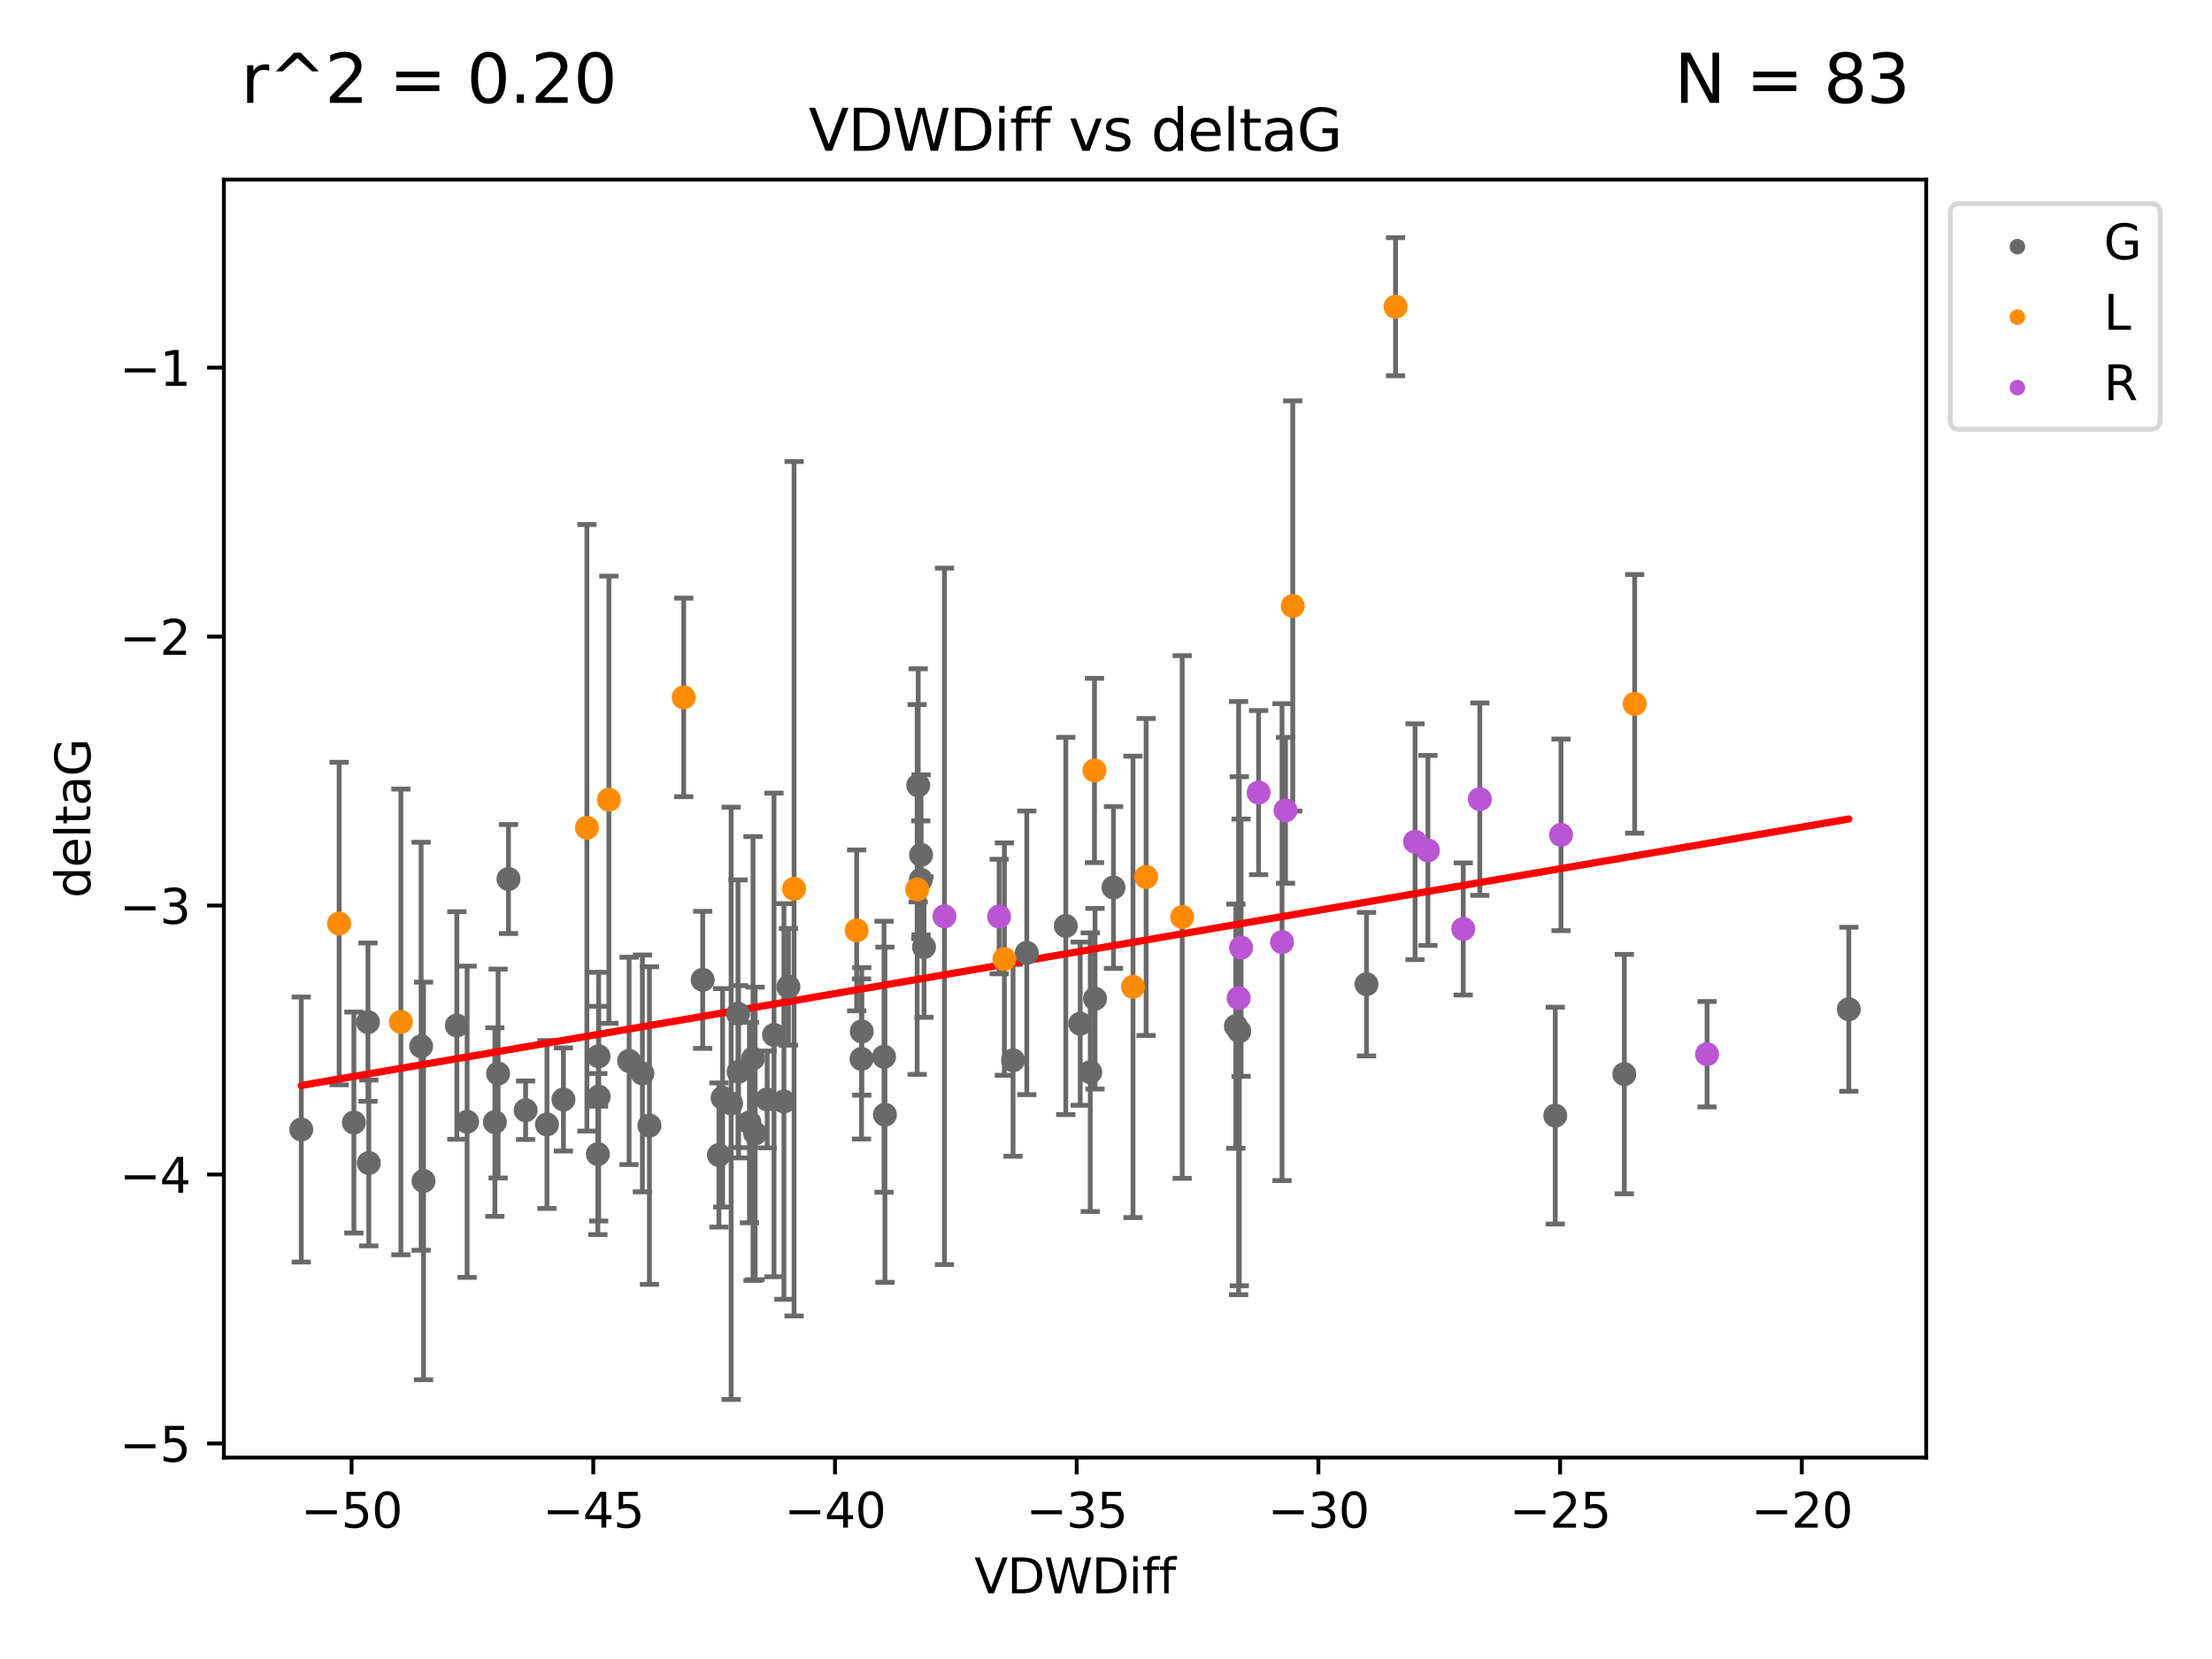 <?xml version="1.0" encoding="utf-8" standalone="no"?>
<!DOCTYPE svg PUBLIC "-//W3C//DTD SVG 1.1//EN"
  "http://www.w3.org/Graphics/SVG/1.1/DTD/svg11.dtd">
<svg xmlns:xlink="http://www.w3.org/1999/xlink" width="460.8pt" height="345.6pt" viewBox="0 0 460.8 345.6" xmlns="http://www.w3.org/2000/svg" version="1.1">
 <defs>
  <style type="text/css">*{stroke-linejoin: round; stroke-linecap: butt}</style>
 </defs>
 <g id="figure_1">
  <g id="patch_1">
   <path d="M 0 345.6 
L 460.8 345.6 
L 460.8 0 
L 0 0 
z
" style="fill: #ffffff"/>
  </g>
  <g id="axes_1">
   <g id="patch_2">
    <path d="M 46.64 303.64 
L 401.26 303.64 
L 401.26 37.411 
L 46.64 37.411 
z
" style="fill: #ffffff"/>
   </g>
   <g id="PathCollection_1">
    <defs>
     <path id="m79c62581cb" d="M 0 1.118 
C 0.297 1.118 0.581 1 0.791 0.791 
C 1 0.581 1.118 0.297 1.118 0 
C 1.118 -0.297 1 -0.581 0.791 -0.791 
C 0.581 -1 0.297 -1.118 0 -1.118 
C -0.297 -1.118 -0.581 -1 -0.791 -0.791 
C -1 -0.581 -1.118 -0.297 -1.118 0 
C -1.118 0.297 -1 0.581 -0.791 0.791 
C -0.581 1 -0.297 1.118 0 1.118 
z
" style="stroke: #696969"/>
    </defs>
    <g clip-path="url(#p6b6975b459)">
     <use xlink:href="#m79c62581cb" x="73.722" y="233.846" style="fill: #696969; stroke: #696969"/>
     <use xlink:href="#m79c62581cb" x="105.924" y="183.113" style="fill: #696969; stroke: #696969"/>
     <use xlink:href="#m79c62581cb" x="117.372" y="229.037" style="fill: #696969; stroke: #696969"/>
     <use xlink:href="#m79c62581cb" x="153.741" y="211.184" style="fill: #696969; stroke: #696969"/>
     <use xlink:href="#m79c62581cb" x="76.655" y="212.929" style="fill: #696969; stroke: #696969"/>
     <use xlink:href="#m79c62581cb" x="124.543" y="240.416" style="fill: #696969; stroke: #696969"/>
     <use xlink:href="#m79c62581cb" x="124.716" y="228.448" style="fill: #696969; stroke: #696969"/>
     <use xlink:href="#m79c62581cb" x="159.815" y="229.036" style="fill: #696969; stroke: #696969"/>
     <use xlink:href="#m79c62581cb" x="179.52" y="214.865" style="fill: #696969; stroke: #696969"/>
     <use xlink:href="#m79c62581cb" x="156.125" y="233.844" style="fill: #696969; stroke: #696969"/>
     <use xlink:href="#m79c62581cb" x="95.167" y="213.627" style="fill: #696969; stroke: #696969"/>
     <use xlink:href="#m79c62581cb" x="97.31" y="233.682" style="fill: #696969; stroke: #696969"/>
     <use xlink:href="#m79c62581cb" x="150.533" y="228.695" style="fill: #696969; stroke: #696969"/>
     <use xlink:href="#m79c62581cb" x="152.305" y="229.844" style="fill: #696969; stroke: #696969"/>
     <use xlink:href="#m79c62581cb" x="87.727" y="217.95" style="fill: #696969; stroke: #696969"/>
     <use xlink:href="#m79c62581cb" x="76.829" y="242.273" style="fill: #696969; stroke: #696969"/>
     <use xlink:href="#m79c62581cb" x="103.09" y="233.75" style="fill: #696969; stroke: #696969"/>
     <use xlink:href="#m79c62581cb" x="113.944" y="234.246" style="fill: #696969; stroke: #696969"/>
     <use xlink:href="#m79c62581cb" x="88.233" y="246.01" style="fill: #696969; stroke: #696969"/>
     <use xlink:href="#m79c62581cb" x="184.345" y="232.214" style="fill: #696969; stroke: #696969"/>
     <use xlink:href="#m79c62581cb" x="62.759" y="235.301" style="fill: #696969; stroke: #696969"/>
     <use xlink:href="#m79c62581cb" x="153.863" y="223.266" style="fill: #696969; stroke: #696969"/>
     <use xlink:href="#m79c62581cb" x="156.868" y="220.509" style="fill: #696969; stroke: #696969"/>
     <use xlink:href="#m79c62581cb" x="133.826" y="223.612" style="fill: #696969; stroke: #696969"/>
     <use xlink:href="#m79c62581cb" x="163.304" y="229.456" style="fill: #696969; stroke: #696969"/>
     <use xlink:href="#m79c62581cb" x="146.384" y="204.12" style="fill: #696969; stroke: #696969"/>
     <use xlink:href="#m79c62581cb" x="131.05" y="221.002" style="fill: #696969; stroke: #696969"/>
     <use xlink:href="#m79c62581cb" x="231.959" y="184.884" style="fill: #696969; stroke: #696969"/>
     <use xlink:href="#m79c62581cb" x="149.763" y="240.608" style="fill: #696969; stroke: #696969"/>
     <use xlink:href="#m79c62581cb" x="191.815" y="183.268" style="fill: #696969; stroke: #696969"/>
     <use xlink:href="#m79c62581cb" x="157.307" y="236.114" style="fill: #696969; stroke: #696969"/>
     <use xlink:href="#m79c62581cb" x="135.288" y="234.473" style="fill: #696969; stroke: #696969"/>
     <use xlink:href="#m79c62581cb" x="103.768" y="223.632" style="fill: #696969; stroke: #696969"/>
     <use xlink:href="#m79c62581cb" x="109.495" y="231.282" style="fill: #696969; stroke: #696969"/>
     <use xlink:href="#m79c62581cb" x="191.281" y="163.605" style="fill: #696969; stroke: #696969"/>
     <use xlink:href="#m79c62581cb" x="225.028" y="213.254" style="fill: #696969; stroke: #696969"/>
     <use xlink:href="#m79c62581cb" x="184.159" y="220.136" style="fill: #696969; stroke: #696969"/>
     <use xlink:href="#m79c62581cb" x="228.116" y="208.052" style="fill: #696969; stroke: #696969"/>
     <use xlink:href="#m79c62581cb" x="124.689" y="220.039" style="fill: #696969; stroke: #696969"/>
     <use xlink:href="#m79c62581cb" x="222.023" y="192.892" style="fill: #696969; stroke: #696969"/>
     <use xlink:href="#m79c62581cb" x="211.037" y="220.882" style="fill: #696969; stroke: #696969"/>
     <use xlink:href="#m79c62581cb" x="164.237" y="205.567" style="fill: #696969; stroke: #696969"/>
     <use xlink:href="#m79c62581cb" x="161.244" y="215.592" style="fill: #696969; stroke: #696969"/>
     <use xlink:href="#m79c62581cb" x="213.899" y="198.489" style="fill: #696969; stroke: #696969"/>
     <use xlink:href="#m79c62581cb" x="227.121" y="223.354" style="fill: #696969; stroke: #696969"/>
     <use xlink:href="#m79c62581cb" x="258.169" y="214.826" style="fill: #696969; stroke: #696969"/>
     <use xlink:href="#m79c62581cb" x="179.473" y="220.591" style="fill: #696969; stroke: #696969"/>
     <use xlink:href="#m79c62581cb" x="191.874" y="178.083" style="fill: #696969; stroke: #696969"/>
     <use xlink:href="#m79c62581cb" x="192.49" y="197.296" style="fill: #696969; stroke: #696969"/>
     <use xlink:href="#m79c62581cb" x="284.666" y="205.024" style="fill: #696969; stroke: #696969"/>
     <use xlink:href="#m79c62581cb" x="338.377" y="223.747" style="fill: #696969; stroke: #696969"/>
     <use xlink:href="#m79c62581cb" x="257.454" y="213.773" style="fill: #696969; stroke: #696969"/>
     <use xlink:href="#m79c62581cb" x="323.988" y="232.399" style="fill: #696969; stroke: #696969"/>
     <use xlink:href="#m79c62581cb" x="385.141" y="210.249" style="fill: #696969; stroke: #696969"/>
    </g>
   </g>
   <g id="PathCollection_2">
    <defs>
     <path id="mcc1160c23e" d="M 0 1.118 
C 0.297 1.118 0.581 1 0.791 0.791 
C 1 0.581 1.118 0.297 1.118 0 
C 1.118 -0.297 1 -0.581 0.791 -0.791 
C 0.581 -1 0.297 -1.118 0 -1.118 
C -0.297 -1.118 -0.581 -1 -0.791 -0.791 
C -1 -0.581 -1.118 -0.297 -1.118 0 
C -1.118 0.297 -1 0.581 -0.791 0.791 
C -0.581 1 -0.297 1.118 0 1.118 
z
" style="stroke: #ff8c00"/>
    </defs>
    <g clip-path="url(#p6b6975b459)">
     <use xlink:href="#mcc1160c23e" x="70.646" y="192.39" style="fill: #ff8c00; stroke: #ff8c00"/>
     <use xlink:href="#mcc1160c23e" x="142.429" y="145.281" style="fill: #ff8c00; stroke: #ff8c00"/>
     <use xlink:href="#mcc1160c23e" x="126.844" y="166.592" style="fill: #ff8c00; stroke: #ff8c00"/>
     <use xlink:href="#mcc1160c23e" x="209.23" y="199.797" style="fill: #ff8c00; stroke: #ff8c00"/>
     <use xlink:href="#mcc1160c23e" x="122.263" y="172.443" style="fill: #ff8c00; stroke: #ff8c00"/>
     <use xlink:href="#mcc1160c23e" x="191.061" y="185.288" style="fill: #ff8c00; stroke: #ff8c00"/>
     <use xlink:href="#mcc1160c23e" x="228.001" y="160.5" style="fill: #ff8c00; stroke: #ff8c00"/>
     <use xlink:href="#mcc1160c23e" x="83.514" y="212.881" style="fill: #ff8c00; stroke: #ff8c00"/>
     <use xlink:href="#mcc1160c23e" x="236.023" y="205.578" style="fill: #ff8c00; stroke: #ff8c00"/>
     <use xlink:href="#mcc1160c23e" x="246.273" y="191.029" style="fill: #ff8c00; stroke: #ff8c00"/>
     <use xlink:href="#mcc1160c23e" x="238.759" y="182.688" style="fill: #ff8c00; stroke: #ff8c00"/>
     <use xlink:href="#mcc1160c23e" x="178.459" y="193.821" style="fill: #ff8c00; stroke: #ff8c00"/>
     <use xlink:href="#mcc1160c23e" x="269.306" y="126.227" style="fill: #ff8c00; stroke: #ff8c00"/>
     <use xlink:href="#mcc1160c23e" x="290.721" y="63.893" style="fill: #ff8c00; stroke: #ff8c00"/>
     <use xlink:href="#mcc1160c23e" x="165.419" y="185.144" style="fill: #ff8c00; stroke: #ff8c00"/>
     <use xlink:href="#mcc1160c23e" x="340.535" y="146.625" style="fill: #ff8c00; stroke: #ff8c00"/>
    </g>
   </g>
   <g id="PathCollection_3">
    <defs>
     <path id="m18d8cc10cb" d="M 0 1.118 
C 0.297 1.118 0.581 1 0.791 0.791 
C 1 0.581 1.118 0.297 1.118 0 
C 1.118 -0.297 1 -0.581 0.791 -0.791 
C 0.581 -1 0.297 -1.118 0 -1.118 
C -0.297 -1.118 -0.581 -1 -0.791 -0.791 
C -1 -0.581 -1.118 -0.297 -1.118 0 
C -1.118 0.297 -1 0.581 -0.791 0.791 
C -0.581 1 -0.297 1.118 0 1.118 
z
" style="stroke: #ba55d3"/>
    </defs>
    <g clip-path="url(#p6b6975b459)">
     <use xlink:href="#m18d8cc10cb" x="258.029" y="207.917" style="fill: #ba55d3; stroke: #ba55d3"/>
     <use xlink:href="#m18d8cc10cb" x="308.275" y="166.476" style="fill: #ba55d3; stroke: #ba55d3"/>
     <use xlink:href="#m18d8cc10cb" x="304.82" y="193.515" style="fill: #ba55d3; stroke: #ba55d3"/>
     <use xlink:href="#m18d8cc10cb" x="258.541" y="197.423" style="fill: #ba55d3; stroke: #ba55d3"/>
     <use xlink:href="#m18d8cc10cb" x="262.191" y="165.111" style="fill: #ba55d3; stroke: #ba55d3"/>
     <use xlink:href="#m18d8cc10cb" x="297.463" y="177.16" style="fill: #ba55d3; stroke: #ba55d3"/>
     <use xlink:href="#m18d8cc10cb" x="208.135" y="190.934" style="fill: #ba55d3; stroke: #ba55d3"/>
     <use xlink:href="#m18d8cc10cb" x="325.188" y="173.917" style="fill: #ba55d3; stroke: #ba55d3"/>
     <use xlink:href="#m18d8cc10cb" x="267.071" y="196.258" style="fill: #ba55d3; stroke: #ba55d3"/>
     <use xlink:href="#m18d8cc10cb" x="196.745" y="190.894" style="fill: #ba55d3; stroke: #ba55d3"/>
     <use xlink:href="#m18d8cc10cb" x="355.607" y="219.61" style="fill: #ba55d3; stroke: #ba55d3"/>
     <use xlink:href="#m18d8cc10cb" x="267.798" y="168.796" style="fill: #ba55d3; stroke: #ba55d3"/>
     <use xlink:href="#m18d8cc10cb" x="294.78" y="175.341" style="fill: #ba55d3; stroke: #ba55d3"/>
    </g>
   </g>
   <g id="matplotlib.axis_1">
    <g id="xtick_1">
     <g id="line2d_1">
      <defs>
       <path id="m98ad9adeb8" d="M 0 0 
L 0 3.5 
" style="stroke: #000000; stroke-width: 0.8"/>
      </defs>
      <g>
       <use xlink:href="#m98ad9adeb8" x="73.239" y="303.64" style="stroke: #000000; stroke-width: 0.8"/>
      </g>
     </g>
     <g id="text_1">
      <!-- −50 -->
      <g transform="translate(62.687 318.238)scale(0.1 -0.1)">
       <defs>
        <path id="DejaVuSans-2212" d="M 678 2272 
L 4684 2272 
L 4684 1741 
L 678 1741 
L 678 2272 
z
" transform="scale(0.016)"/>
        <path id="DejaVuSans-35" d="M 691 4666 
L 3169 4666 
L 3169 4134 
L 1269 4134 
L 1269 2991 
Q 1406 3038 1543 3061 
Q 1681 3084 1819 3084 
Q 2600 3084 3056 2656 
Q 3513 2228 3513 1497 
Q 3513 744 3044 326 
Q 2575 -91 1722 -91 
Q 1428 -91 1123 -41 
Q 819 9 494 109 
L 494 744 
Q 775 591 1075 516 
Q 1375 441 1709 441 
Q 2250 441 2565 725 
Q 2881 1009 2881 1497 
Q 2881 1984 2565 2268 
Q 2250 2553 1709 2553 
Q 1456 2553 1204 2497 
Q 953 2441 691 2322 
L 691 4666 
z
" transform="scale(0.016)"/>
        <path id="DejaVuSans-30" d="M 2034 4250 
Q 1547 4250 1301 3770 
Q 1056 3291 1056 2328 
Q 1056 1369 1301 889 
Q 1547 409 2034 409 
Q 2525 409 2770 889 
Q 3016 1369 3016 2328 
Q 3016 3291 2770 3770 
Q 2525 4250 2034 4250 
z
M 2034 4750 
Q 2819 4750 3233 4129 
Q 3647 3509 3647 2328 
Q 3647 1150 3233 529 
Q 2819 -91 2034 -91 
Q 1250 -91 836 529 
Q 422 1150 422 2328 
Q 422 3509 836 4129 
Q 1250 4750 2034 4750 
z
" transform="scale(0.016)"/>
       </defs>
       <use xlink:href="#DejaVuSans-2212"/>
       <use xlink:href="#DejaVuSans-35" x="83.789"/>
       <use xlink:href="#DejaVuSans-30" x="147.412"/>
      </g>
     </g>
    </g>
    <g id="xtick_2">
     <g id="line2d_2">
      <g>
       <use xlink:href="#m98ad9adeb8" x="123.591" y="303.64" style="stroke: #000000; stroke-width: 0.8"/>
      </g>
     </g>
     <g id="text_2">
      <!-- −45 -->
      <g transform="translate(113.039 318.238)scale(0.1 -0.1)">
       <defs>
        <path id="DejaVuSans-34" d="M 2419 4116 
L 825 1625 
L 2419 1625 
L 2419 4116 
z
M 2253 4666 
L 3047 4666 
L 3047 1625 
L 3713 1625 
L 3713 1100 
L 3047 1100 
L 3047 0 
L 2419 0 
L 2419 1100 
L 313 1100 
L 313 1709 
L 2253 4666 
z
" transform="scale(0.016)"/>
       </defs>
       <use xlink:href="#DejaVuSans-2212"/>
       <use xlink:href="#DejaVuSans-34" x="83.789"/>
       <use xlink:href="#DejaVuSans-35" x="147.412"/>
      </g>
     </g>
    </g>
    <g id="xtick_3">
     <g id="line2d_3">
      <g>
       <use xlink:href="#m98ad9adeb8" x="173.943" y="303.64" style="stroke: #000000; stroke-width: 0.8"/>
      </g>
     </g>
     <g id="text_3">
      <!-- −40 -->
      <g transform="translate(163.391 318.238)scale(0.1 -0.1)">
       <use xlink:href="#DejaVuSans-2212"/>
       <use xlink:href="#DejaVuSans-34" x="83.789"/>
       <use xlink:href="#DejaVuSans-30" x="147.412"/>
      </g>
     </g>
    </g>
    <g id="xtick_4">
     <g id="line2d_4">
      <g>
       <use xlink:href="#m98ad9adeb8" x="224.295" y="303.64" style="stroke: #000000; stroke-width: 0.8"/>
      </g>
     </g>
     <g id="text_4">
      <!-- −35 -->
      <g transform="translate(213.743 318.238)scale(0.1 -0.1)">
       <defs>
        <path id="DejaVuSans-33" d="M 2597 2516 
Q 3050 2419 3304 2112 
Q 3559 1806 3559 1356 
Q 3559 666 3084 287 
Q 2609 -91 1734 -91 
Q 1441 -91 1130 -33 
Q 819 25 488 141 
L 488 750 
Q 750 597 1062 519 
Q 1375 441 1716 441 
Q 2309 441 2620 675 
Q 2931 909 2931 1356 
Q 2931 1769 2642 2001 
Q 2353 2234 1838 2234 
L 1294 2234 
L 1294 2753 
L 1863 2753 
Q 2328 2753 2575 2939 
Q 2822 3125 2822 3475 
Q 2822 3834 2567 4026 
Q 2313 4219 1838 4219 
Q 1578 4219 1281 4162 
Q 984 4106 628 3988 
L 628 4550 
Q 988 4650 1302 4700 
Q 1616 4750 1894 4750 
Q 2613 4750 3031 4423 
Q 3450 4097 3450 3541 
Q 3450 3153 3228 2886 
Q 3006 2619 2597 2516 
z
" transform="scale(0.016)"/>
       </defs>
       <use xlink:href="#DejaVuSans-2212"/>
       <use xlink:href="#DejaVuSans-33" x="83.789"/>
       <use xlink:href="#DejaVuSans-35" x="147.412"/>
      </g>
     </g>
    </g>
    <g id="xtick_5">
     <g id="line2d_5">
      <g>
       <use xlink:href="#m98ad9adeb8" x="274.647" y="303.64" style="stroke: #000000; stroke-width: 0.8"/>
      </g>
     </g>
     <g id="text_5">
      <!-- −30 -->
      <g transform="translate(264.094 318.238)scale(0.1 -0.1)">
       <use xlink:href="#DejaVuSans-2212"/>
       <use xlink:href="#DejaVuSans-33" x="83.789"/>
       <use xlink:href="#DejaVuSans-30" x="147.412"/>
      </g>
     </g>
    </g>
    <g id="xtick_6">
     <g id="line2d_6">
      <g>
       <use xlink:href="#m98ad9adeb8" x="324.999" y="303.64" style="stroke: #000000; stroke-width: 0.8"/>
      </g>
     </g>
     <g id="text_6">
      <!-- −25 -->
      <g transform="translate(314.446 318.238)scale(0.1 -0.1)">
       <defs>
        <path id="DejaVuSans-32" d="M 1228 531 
L 3431 531 
L 3431 0 
L 469 0 
L 469 531 
Q 828 903 1448 1529 
Q 2069 2156 2228 2338 
Q 2531 2678 2651 2914 
Q 2772 3150 2772 3378 
Q 2772 3750 2511 3984 
Q 2250 4219 1831 4219 
Q 1534 4219 1204 4116 
Q 875 4013 500 3803 
L 500 4441 
Q 881 4594 1212 4672 
Q 1544 4750 1819 4750 
Q 2544 4750 2975 4387 
Q 3406 4025 3406 3419 
Q 3406 3131 3298 2873 
Q 3191 2616 2906 2266 
Q 2828 2175 2409 1742 
Q 1991 1309 1228 531 
z
" transform="scale(0.016)"/>
       </defs>
       <use xlink:href="#DejaVuSans-2212"/>
       <use xlink:href="#DejaVuSans-32" x="83.789"/>
       <use xlink:href="#DejaVuSans-35" x="147.412"/>
      </g>
     </g>
    </g>
    <g id="xtick_7">
     <g id="line2d_7">
      <g>
       <use xlink:href="#m98ad9adeb8" x="375.35" y="303.64" style="stroke: #000000; stroke-width: 0.8"/>
      </g>
     </g>
     <g id="text_7">
      <!-- −20 -->
      <g transform="translate(364.798 318.238)scale(0.1 -0.1)">
       <use xlink:href="#DejaVuSans-2212"/>
       <use xlink:href="#DejaVuSans-32" x="83.789"/>
       <use xlink:href="#DejaVuSans-30" x="147.412"/>
      </g>
     </g>
    </g>
    <g id="text_8">
     <!-- VDWDiff -->
     <g transform="translate(202.977 331.917)scale(0.1 -0.1)">
      <defs>
       <path id="DejaVuSans-56" d="M 1831 0 
L 50 4666 
L 709 4666 
L 2188 738 
L 3669 4666 
L 4325 4666 
L 2547 0 
L 1831 0 
z
" transform="scale(0.016)"/>
       <path id="DejaVuSans-44" d="M 1259 4147 
L 1259 519 
L 2022 519 
Q 2988 519 3436 956 
Q 3884 1394 3884 2338 
Q 3884 3275 3436 3711 
Q 2988 4147 2022 4147 
L 1259 4147 
z
M 628 4666 
L 1925 4666 
Q 3281 4666 3915 4102 
Q 4550 3538 4550 2338 
Q 4550 1131 3912 565 
Q 3275 0 1925 0 
L 628 0 
L 628 4666 
z
" transform="scale(0.016)"/>
       <path id="DejaVuSans-57" d="M 213 4666 
L 850 4666 
L 1831 722 
L 2809 4666 
L 3519 4666 
L 4500 722 
L 5478 4666 
L 6119 4666 
L 4947 0 
L 4153 0 
L 3169 4050 
L 2175 0 
L 1381 0 
L 213 4666 
z
" transform="scale(0.016)"/>
       <path id="DejaVuSans-69" d="M 603 3500 
L 1178 3500 
L 1178 0 
L 603 0 
L 603 3500 
z
M 603 4863 
L 1178 4863 
L 1178 4134 
L 603 4134 
L 603 4863 
z
" transform="scale(0.016)"/>
       <path id="DejaVuSans-66" d="M 2375 4863 
L 2375 4384 
L 1825 4384 
Q 1516 4384 1395 4259 
Q 1275 4134 1275 3809 
L 1275 3500 
L 2222 3500 
L 2222 3053 
L 1275 3053 
L 1275 0 
L 697 0 
L 697 3053 
L 147 3053 
L 147 3500 
L 697 3500 
L 697 3744 
Q 697 4328 969 4595 
Q 1241 4863 1831 4863 
L 2375 4863 
z
" transform="scale(0.016)"/>
      </defs>
      <use xlink:href="#DejaVuSans-56"/>
      <use xlink:href="#DejaVuSans-44" x="68.408"/>
      <use xlink:href="#DejaVuSans-57" x="145.41"/>
      <use xlink:href="#DejaVuSans-44" x="244.287"/>
      <use xlink:href="#DejaVuSans-69" x="321.289"/>
      <use xlink:href="#DejaVuSans-66" x="349.072"/>
      <use xlink:href="#DejaVuSans-66" x="384.277"/>
     </g>
    </g>
   </g>
   <g id="matplotlib.axis_2">
    <g id="ytick_1">
     <g id="line2d_8">
      <defs>
       <path id="m783960129e" d="M 0 0 
L -3.5 0 
" style="stroke: #000000; stroke-width: 0.8"/>
      </defs>
      <g>
       <use xlink:href="#m783960129e" x="46.64" y="300.7" style="stroke: #000000; stroke-width: 0.8"/>
      </g>
     </g>
     <g id="text_9">
      <!-- −5 -->
      <g transform="translate(24.898 304.499)scale(0.1 -0.1)">
       <use xlink:href="#DejaVuSans-2212"/>
       <use xlink:href="#DejaVuSans-35" x="83.789"/>
      </g>
     </g>
    </g>
    <g id="ytick_2">
     <g id="line2d_9">
      <g>
       <use xlink:href="#m783960129e" x="46.64" y="244.67" style="stroke: #000000; stroke-width: 0.8"/>
      </g>
     </g>
     <g id="text_10">
      <!-- −4 -->
      <g transform="translate(24.898 248.47)scale(0.1 -0.1)">
       <use xlink:href="#DejaVuSans-2212"/>
       <use xlink:href="#DejaVuSans-34" x="83.789"/>
      </g>
     </g>
    </g>
    <g id="ytick_3">
     <g id="line2d_10">
      <g>
       <use xlink:href="#m783960129e" x="46.64" y="188.641" style="stroke: #000000; stroke-width: 0.8"/>
      </g>
     </g>
     <g id="text_11">
      <!-- −3 -->
      <g transform="translate(24.898 192.44)scale(0.1 -0.1)">
       <use xlink:href="#DejaVuSans-2212"/>
       <use xlink:href="#DejaVuSans-33" x="83.789"/>
      </g>
     </g>
    </g>
    <g id="ytick_4">
     <g id="line2d_11">
      <g>
       <use xlink:href="#m783960129e" x="46.64" y="132.612" style="stroke: #000000; stroke-width: 0.8"/>
      </g>
     </g>
     <g id="text_12">
      <!-- −2 -->
      <g transform="translate(24.898 136.411)scale(0.1 -0.1)">
       <use xlink:href="#DejaVuSans-2212"/>
       <use xlink:href="#DejaVuSans-32" x="83.789"/>
      </g>
     </g>
    </g>
    <g id="ytick_5">
     <g id="line2d_12">
      <g>
       <use xlink:href="#m783960129e" x="46.64" y="76.583" style="stroke: #000000; stroke-width: 0.8"/>
      </g>
     </g>
     <g id="text_13">
      <!-- −1 -->
      <g transform="translate(24.898 80.382)scale(0.1 -0.1)">
       <defs>
        <path id="DejaVuSans-31" d="M 794 531 
L 1825 531 
L 1825 4091 
L 703 3866 
L 703 4441 
L 1819 4666 
L 2450 4666 
L 2450 531 
L 3481 531 
L 3481 0 
L 794 0 
L 794 531 
z
" transform="scale(0.016)"/>
       </defs>
       <use xlink:href="#DejaVuSans-2212"/>
       <use xlink:href="#DejaVuSans-31" x="83.789"/>
      </g>
     </g>
    </g>
    <g id="text_14">
     <!-- deltaG -->
     <g transform="translate(18.818 187.064)rotate(-90)scale(0.1 -0.1)">
      <defs>
       <path id="DejaVuSans-64" d="M 2906 2969 
L 2906 4863 
L 3481 4863 
L 3481 0 
L 2906 0 
L 2906 525 
Q 2725 213 2448 61 
Q 2172 -91 1784 -91 
Q 1150 -91 751 415 
Q 353 922 353 1747 
Q 353 2572 751 3078 
Q 1150 3584 1784 3584 
Q 2172 3584 2448 3432 
Q 2725 3281 2906 2969 
z
M 947 1747 
Q 947 1113 1208 752 
Q 1469 391 1925 391 
Q 2381 391 2643 752 
Q 2906 1113 2906 1747 
Q 2906 2381 2643 2742 
Q 2381 3103 1925 3103 
Q 1469 3103 1208 2742 
Q 947 2381 947 1747 
z
" transform="scale(0.016)"/>
       <path id="DejaVuSans-65" d="M 3597 1894 
L 3597 1613 
L 953 1613 
Q 991 1019 1311 708 
Q 1631 397 2203 397 
Q 2534 397 2845 478 
Q 3156 559 3463 722 
L 3463 178 
Q 3153 47 2828 -22 
Q 2503 -91 2169 -91 
Q 1331 -91 842 396 
Q 353 884 353 1716 
Q 353 2575 817 3079 
Q 1281 3584 2069 3584 
Q 2775 3584 3186 3129 
Q 3597 2675 3597 1894 
z
M 3022 2063 
Q 3016 2534 2758 2815 
Q 2500 3097 2075 3097 
Q 1594 3097 1305 2825 
Q 1016 2553 972 2059 
L 3022 2063 
z
" transform="scale(0.016)"/>
       <path id="DejaVuSans-6c" d="M 603 4863 
L 1178 4863 
L 1178 0 
L 603 0 
L 603 4863 
z
" transform="scale(0.016)"/>
       <path id="DejaVuSans-74" d="M 1172 4494 
L 1172 3500 
L 2356 3500 
L 2356 3053 
L 1172 3053 
L 1172 1153 
Q 1172 725 1289 603 
Q 1406 481 1766 481 
L 2356 481 
L 2356 0 
L 1766 0 
Q 1100 0 847 248 
Q 594 497 594 1153 
L 594 3053 
L 172 3053 
L 172 3500 
L 594 3500 
L 594 4494 
L 1172 4494 
z
" transform="scale(0.016)"/>
       <path id="DejaVuSans-61" d="M 2194 1759 
Q 1497 1759 1228 1600 
Q 959 1441 959 1056 
Q 959 750 1161 570 
Q 1363 391 1709 391 
Q 2188 391 2477 730 
Q 2766 1069 2766 1631 
L 2766 1759 
L 2194 1759 
z
M 3341 1997 
L 3341 0 
L 2766 0 
L 2766 531 
Q 2569 213 2275 61 
Q 1981 -91 1556 -91 
Q 1019 -91 701 211 
Q 384 513 384 1019 
Q 384 1609 779 1909 
Q 1175 2209 1959 2209 
L 2766 2209 
L 2766 2266 
Q 2766 2663 2505 2880 
Q 2244 3097 1772 3097 
Q 1472 3097 1187 3025 
Q 903 2953 641 2809 
L 641 3341 
Q 956 3463 1253 3523 
Q 1550 3584 1831 3584 
Q 2591 3584 2966 3190 
Q 3341 2797 3341 1997 
z
" transform="scale(0.016)"/>
       <path id="DejaVuSans-47" d="M 3809 666 
L 3809 1919 
L 2778 1919 
L 2778 2438 
L 4434 2438 
L 4434 434 
Q 4069 175 3628 42 
Q 3188 -91 2688 -91 
Q 1594 -91 976 548 
Q 359 1188 359 2328 
Q 359 3472 976 4111 
Q 1594 4750 2688 4750 
Q 3144 4750 3555 4637 
Q 3966 4525 4313 4306 
L 4313 3634 
Q 3963 3931 3569 4081 
Q 3175 4231 2741 4231 
Q 1884 4231 1454 3753 
Q 1025 3275 1025 2328 
Q 1025 1384 1454 906 
Q 1884 428 2741 428 
Q 3075 428 3337 486 
Q 3600 544 3809 666 
z
" transform="scale(0.016)"/>
      </defs>
      <use xlink:href="#DejaVuSans-64"/>
      <use xlink:href="#DejaVuSans-65" x="63.477"/>
      <use xlink:href="#DejaVuSans-6c" x="125"/>
      <use xlink:href="#DejaVuSans-74" x="152.783"/>
      <use xlink:href="#DejaVuSans-61" x="191.992"/>
      <use xlink:href="#DejaVuSans-47" x="253.271"/>
     </g>
    </g>
   </g>
   <g id="LineCollection_1">
    <path d="M 73.722 256.858 
L 73.722 210.835 
" clip-path="url(#p6b6975b459)" style="fill: none; stroke: #696969"/>
    <path d="M 105.924 194.463 
L 105.924 171.763 
" clip-path="url(#p6b6975b459)" style="fill: none; stroke: #696969"/>
    <path d="M 117.372 239.785 
L 117.372 218.288 
" clip-path="url(#p6b6975b459)" style="fill: none; stroke: #696969"/>
    <path d="M 153.741 239.07 
L 153.741 183.299 
" clip-path="url(#p6b6975b459)" style="fill: none; stroke: #696969"/>
    <path d="M 76.655 229.42 
L 76.655 196.439 
" clip-path="url(#p6b6975b459)" style="fill: none; stroke: #696969"/>
    <path d="M 124.543 257.188 
L 124.543 223.643 
" clip-path="url(#p6b6975b459)" style="fill: none; stroke: #696969"/>
    <path d="M 124.716 254.354 
L 124.716 202.542 
" clip-path="url(#p6b6975b459)" style="fill: none; stroke: #696969"/>
    <path d="M 159.815 239.115 
L 159.815 218.957 
" clip-path="url(#p6b6975b459)" style="fill: none; stroke: #696969"/>
    <path d="M 179.52 228.137 
L 179.52 201.593 
" clip-path="url(#p6b6975b459)" style="fill: none; stroke: #696969"/>
    <path d="M 156.125 254.723 
L 156.125 212.964 
" clip-path="url(#p6b6975b459)" style="fill: none; stroke: #696969"/>
    <path d="M 95.167 237.321 
L 95.167 189.933 
" clip-path="url(#p6b6975b459)" style="fill: none; stroke: #696969"/>
    <path d="M 97.31 266.102 
L 97.31 201.261 
" clip-path="url(#p6b6975b459)" style="fill: none; stroke: #696969"/>
    <path d="M 150.533 251.449 
L 150.533 205.941 
" clip-path="url(#p6b6975b459)" style="fill: none; stroke: #696969"/>
    <path d="M 152.305 291.539 
L 152.305 168.148 
" clip-path="url(#p6b6975b459)" style="fill: none; stroke: #696969"/>
    <path d="M 87.727 260.448 
L 87.727 175.451 
" clip-path="url(#p6b6975b459)" style="fill: none; stroke: #696969"/>
    <path d="M 76.829 259.544 
L 76.829 225.002 
" clip-path="url(#p6b6975b459)" style="fill: none; stroke: #696969"/>
    <path d="M 103.09 253.387 
L 103.09 214.112 
" clip-path="url(#p6b6975b459)" style="fill: none; stroke: #696969"/>
    <path d="M 113.944 251.739 
L 113.944 216.753 
" clip-path="url(#p6b6975b459)" style="fill: none; stroke: #696969"/>
    <path d="M 88.233 287.42 
L 88.233 204.6 
" clip-path="url(#p6b6975b459)" style="fill: none; stroke: #696969"/>
    <path d="M 184.345 267.128 
L 184.345 197.3 
" clip-path="url(#p6b6975b459)" style="fill: none; stroke: #696969"/>
    <path d="M 62.759 262.908 
L 62.759 207.695 
" clip-path="url(#p6b6975b459)" style="fill: none; stroke: #696969"/>
    <path d="M 153.863 241.21 
L 153.863 205.322 
" clip-path="url(#p6b6975b459)" style="fill: none; stroke: #696969"/>
    <path d="M 156.868 266.742 
L 156.868 174.276 
" clip-path="url(#p6b6975b459)" style="fill: none; stroke: #696969"/>
    <path d="M 133.826 248.279 
L 133.826 198.945 
" clip-path="url(#p6b6975b459)" style="fill: none; stroke: #696969"/>
    <path d="M 163.304 270.668 
L 163.304 188.243 
" clip-path="url(#p6b6975b459)" style="fill: none; stroke: #696969"/>
    <path d="M 146.384 218.398 
L 146.384 189.843 
" clip-path="url(#p6b6975b459)" style="fill: none; stroke: #696969"/>
    <path d="M 131.05 242.594 
L 131.05 199.41 
" clip-path="url(#p6b6975b459)" style="fill: none; stroke: #696969"/>
    <path d="M 231.959 201.734 
L 231.959 168.034 
" clip-path="url(#p6b6975b459)" style="fill: none; stroke: #696969"/>
    <path d="M 149.763 255.624 
L 149.763 225.591 
" clip-path="url(#p6b6975b459)" style="fill: none; stroke: #696969"/>
    <path d="M 191.815 195.522 
L 191.815 171.013 
" clip-path="url(#p6b6975b459)" style="fill: none; stroke: #696969"/>
    <path d="M 157.307 266.58 
L 157.307 205.647 
" clip-path="url(#p6b6975b459)" style="fill: none; stroke: #696969"/>
    <path d="M 135.288 267.555 
L 135.288 201.392 
" clip-path="url(#p6b6975b459)" style="fill: none; stroke: #696969"/>
    <path d="M 103.768 245.391 
L 103.768 201.874 
" clip-path="url(#p6b6975b459)" style="fill: none; stroke: #696969"/>
    <path d="M 109.495 237.376 
L 109.495 225.188 
" clip-path="url(#p6b6975b459)" style="fill: none; stroke: #696969"/>
    <path d="M 191.281 187.888 
L 191.281 139.323 
" clip-path="url(#p6b6975b459)" style="fill: none; stroke: #696969"/>
    <path d="M 225.028 230.249 
L 225.028 196.259 
" clip-path="url(#p6b6975b459)" style="fill: none; stroke: #696969"/>
    <path d="M 184.159 248.361 
L 184.159 191.91 
" clip-path="url(#p6b6975b459)" style="fill: none; stroke: #696969"/>
    <path d="M 228.116 226.863 
L 228.116 189.241 
" clip-path="url(#p6b6975b459)" style="fill: none; stroke: #696969"/>
    <path d="M 124.689 230.438 
L 124.689 209.64 
" clip-path="url(#p6b6975b459)" style="fill: none; stroke: #696969"/>
    <path d="M 222.023 232.184 
L 222.023 153.6 
" clip-path="url(#p6b6975b459)" style="fill: none; stroke: #696969"/>
    <path d="M 211.037 240.867 
L 211.037 200.897 
" clip-path="url(#p6b6975b459)" style="fill: none; stroke: #696969"/>
    <path d="M 164.237 217.718 
L 164.237 193.416 
" clip-path="url(#p6b6975b459)" style="fill: none; stroke: #696969"/>
    <path d="M 161.244 265.967 
L 161.244 165.217 
" clip-path="url(#p6b6975b459)" style="fill: none; stroke: #696969"/>
    <path d="M 213.899 228.027 
L 213.899 168.952 
" clip-path="url(#p6b6975b459)" style="fill: none; stroke: #696969"/>
    <path d="M 227.121 252.377 
L 227.121 194.33 
" clip-path="url(#p6b6975b459)" style="fill: none; stroke: #696969"/>
    <path d="M 258.169 267.852 
L 258.169 161.8 
" clip-path="url(#p6b6975b459)" style="fill: none; stroke: #696969"/>
    <path d="M 179.473 237.272 
L 179.473 203.91 
" clip-path="url(#p6b6975b459)" style="fill: none; stroke: #696969"/>
    <path d="M 191.874 194.755 
L 191.874 161.411 
" clip-path="url(#p6b6975b459)" style="fill: none; stroke: #696969"/>
    <path d="M 192.49 211.929 
L 192.49 182.663 
" clip-path="url(#p6b6975b459)" style="fill: none; stroke: #696969"/>
    <path d="M 284.666 219.968 
L 284.666 190.08 
" clip-path="url(#p6b6975b459)" style="fill: none; stroke: #696969"/>
    <path d="M 338.377 248.685 
L 338.377 198.81 
" clip-path="url(#p6b6975b459)" style="fill: none; stroke: #696969"/>
    <path d="M 257.454 239.211 
L 257.454 188.336 
" clip-path="url(#p6b6975b459)" style="fill: none; stroke: #696969"/>
    <path d="M 323.988 254.98 
L 323.988 209.819 
" clip-path="url(#p6b6975b459)" style="fill: none; stroke: #696969"/>
    <path d="M 385.141 227.336 
L 385.141 193.162 
" clip-path="url(#p6b6975b459)" style="fill: none; stroke: #696969"/>
   </g>
   <g id="line2d_13">
    <defs>
     <path id="mf7e29f774e" d="M 2 0 
L -2 -0 
" style="stroke: #696969"/>
    </defs>
    <g clip-path="url(#p6b6975b459)">
     <use xlink:href="#mf7e29f774e" x="73.722" y="256.858" style="fill: #696969; stroke: #696969"/>
     <use xlink:href="#mf7e29f774e" x="105.924" y="194.463" style="fill: #696969; stroke: #696969"/>
     <use xlink:href="#mf7e29f774e" x="117.372" y="239.785" style="fill: #696969; stroke: #696969"/>
     <use xlink:href="#mf7e29f774e" x="153.741" y="239.07" style="fill: #696969; stroke: #696969"/>
     <use xlink:href="#mf7e29f774e" x="76.655" y="229.42" style="fill: #696969; stroke: #696969"/>
     <use xlink:href="#mf7e29f774e" x="124.543" y="257.188" style="fill: #696969; stroke: #696969"/>
     <use xlink:href="#mf7e29f774e" x="124.716" y="254.354" style="fill: #696969; stroke: #696969"/>
     <use xlink:href="#mf7e29f774e" x="159.815" y="239.115" style="fill: #696969; stroke: #696969"/>
     <use xlink:href="#mf7e29f774e" x="179.52" y="228.137" style="fill: #696969; stroke: #696969"/>
     <use xlink:href="#mf7e29f774e" x="156.125" y="254.723" style="fill: #696969; stroke: #696969"/>
     <use xlink:href="#mf7e29f774e" x="95.167" y="237.321" style="fill: #696969; stroke: #696969"/>
     <use xlink:href="#mf7e29f774e" x="97.31" y="266.102" style="fill: #696969; stroke: #696969"/>
     <use xlink:href="#mf7e29f774e" x="150.533" y="251.449" style="fill: #696969; stroke: #696969"/>
     <use xlink:href="#mf7e29f774e" x="152.305" y="291.539" style="fill: #696969; stroke: #696969"/>
     <use xlink:href="#mf7e29f774e" x="87.727" y="260.448" style="fill: #696969; stroke: #696969"/>
     <use xlink:href="#mf7e29f774e" x="76.829" y="259.544" style="fill: #696969; stroke: #696969"/>
     <use xlink:href="#mf7e29f774e" x="103.09" y="253.387" style="fill: #696969; stroke: #696969"/>
     <use xlink:href="#mf7e29f774e" x="113.944" y="251.739" style="fill: #696969; stroke: #696969"/>
     <use xlink:href="#mf7e29f774e" x="88.233" y="287.42" style="fill: #696969; stroke: #696969"/>
     <use xlink:href="#mf7e29f774e" x="184.345" y="267.128" style="fill: #696969; stroke: #696969"/>
     <use xlink:href="#mf7e29f774e" x="62.759" y="262.908" style="fill: #696969; stroke: #696969"/>
     <use xlink:href="#mf7e29f774e" x="153.863" y="241.21" style="fill: #696969; stroke: #696969"/>
     <use xlink:href="#mf7e29f774e" x="156.868" y="266.742" style="fill: #696969; stroke: #696969"/>
     <use xlink:href="#mf7e29f774e" x="133.826" y="248.279" style="fill: #696969; stroke: #696969"/>
     <use xlink:href="#mf7e29f774e" x="163.304" y="270.668" style="fill: #696969; stroke: #696969"/>
     <use xlink:href="#mf7e29f774e" x="146.384" y="218.398" style="fill: #696969; stroke: #696969"/>
     <use xlink:href="#mf7e29f774e" x="131.05" y="242.594" style="fill: #696969; stroke: #696969"/>
     <use xlink:href="#mf7e29f774e" x="231.959" y="201.734" style="fill: #696969; stroke: #696969"/>
     <use xlink:href="#mf7e29f774e" x="149.763" y="255.624" style="fill: #696969; stroke: #696969"/>
     <use xlink:href="#mf7e29f774e" x="191.815" y="195.522" style="fill: #696969; stroke: #696969"/>
     <use xlink:href="#mf7e29f774e" x="157.307" y="266.58" style="fill: #696969; stroke: #696969"/>
     <use xlink:href="#mf7e29f774e" x="135.288" y="267.555" style="fill: #696969; stroke: #696969"/>
     <use xlink:href="#mf7e29f774e" x="103.768" y="245.391" style="fill: #696969; stroke: #696969"/>
     <use xlink:href="#mf7e29f774e" x="109.495" y="237.376" style="fill: #696969; stroke: #696969"/>
     <use xlink:href="#mf7e29f774e" x="191.281" y="187.888" style="fill: #696969; stroke: #696969"/>
     <use xlink:href="#mf7e29f774e" x="225.028" y="230.249" style="fill: #696969; stroke: #696969"/>
     <use xlink:href="#mf7e29f774e" x="184.159" y="248.361" style="fill: #696969; stroke: #696969"/>
     <use xlink:href="#mf7e29f774e" x="228.116" y="226.863" style="fill: #696969; stroke: #696969"/>
     <use xlink:href="#mf7e29f774e" x="124.689" y="230.438" style="fill: #696969; stroke: #696969"/>
     <use xlink:href="#mf7e29f774e" x="222.023" y="232.184" style="fill: #696969; stroke: #696969"/>
     <use xlink:href="#mf7e29f774e" x="211.037" y="240.867" style="fill: #696969; stroke: #696969"/>
     <use xlink:href="#mf7e29f774e" x="164.237" y="217.718" style="fill: #696969; stroke: #696969"/>
     <use xlink:href="#mf7e29f774e" x="161.244" y="265.967" style="fill: #696969; stroke: #696969"/>
     <use xlink:href="#mf7e29f774e" x="213.899" y="228.027" style="fill: #696969; stroke: #696969"/>
     <use xlink:href="#mf7e29f774e" x="227.121" y="252.377" style="fill: #696969; stroke: #696969"/>
     <use xlink:href="#mf7e29f774e" x="258.169" y="267.852" style="fill: #696969; stroke: #696969"/>
     <use xlink:href="#mf7e29f774e" x="179.473" y="237.272" style="fill: #696969; stroke: #696969"/>
     <use xlink:href="#mf7e29f774e" x="191.874" y="194.755" style="fill: #696969; stroke: #696969"/>
     <use xlink:href="#mf7e29f774e" x="192.49" y="211.929" style="fill: #696969; stroke: #696969"/>
     <use xlink:href="#mf7e29f774e" x="284.666" y="219.968" style="fill: #696969; stroke: #696969"/>
     <use xlink:href="#mf7e29f774e" x="338.377" y="248.685" style="fill: #696969; stroke: #696969"/>
     <use xlink:href="#mf7e29f774e" x="257.454" y="239.211" style="fill: #696969; stroke: #696969"/>
     <use xlink:href="#mf7e29f774e" x="323.988" y="254.98" style="fill: #696969; stroke: #696969"/>
     <use xlink:href="#mf7e29f774e" x="385.141" y="227.336" style="fill: #696969; stroke: #696969"/>
    </g>
   </g>
   <g id="line2d_14">
    <g clip-path="url(#p6b6975b459)">
     <use xlink:href="#mf7e29f774e" x="73.722" y="210.835" style="fill: #696969; stroke: #696969"/>
     <use xlink:href="#mf7e29f774e" x="105.924" y="171.763" style="fill: #696969; stroke: #696969"/>
     <use xlink:href="#mf7e29f774e" x="117.372" y="218.288" style="fill: #696969; stroke: #696969"/>
     <use xlink:href="#mf7e29f774e" x="153.741" y="183.299" style="fill: #696969; stroke: #696969"/>
     <use xlink:href="#mf7e29f774e" x="76.655" y="196.439" style="fill: #696969; stroke: #696969"/>
     <use xlink:href="#mf7e29f774e" x="124.543" y="223.643" style="fill: #696969; stroke: #696969"/>
     <use xlink:href="#mf7e29f774e" x="124.716" y="202.542" style="fill: #696969; stroke: #696969"/>
     <use xlink:href="#mf7e29f774e" x="159.815" y="218.957" style="fill: #696969; stroke: #696969"/>
     <use xlink:href="#mf7e29f774e" x="179.52" y="201.593" style="fill: #696969; stroke: #696969"/>
     <use xlink:href="#mf7e29f774e" x="156.125" y="212.964" style="fill: #696969; stroke: #696969"/>
     <use xlink:href="#mf7e29f774e" x="95.167" y="189.933" style="fill: #696969; stroke: #696969"/>
     <use xlink:href="#mf7e29f774e" x="97.31" y="201.261" style="fill: #696969; stroke: #696969"/>
     <use xlink:href="#mf7e29f774e" x="150.533" y="205.941" style="fill: #696969; stroke: #696969"/>
     <use xlink:href="#mf7e29f774e" x="152.305" y="168.148" style="fill: #696969; stroke: #696969"/>
     <use xlink:href="#mf7e29f774e" x="87.727" y="175.451" style="fill: #696969; stroke: #696969"/>
     <use xlink:href="#mf7e29f774e" x="76.829" y="225.002" style="fill: #696969; stroke: #696969"/>
     <use xlink:href="#mf7e29f774e" x="103.09" y="214.112" style="fill: #696969; stroke: #696969"/>
     <use xlink:href="#mf7e29f774e" x="113.944" y="216.753" style="fill: #696969; stroke: #696969"/>
     <use xlink:href="#mf7e29f774e" x="88.233" y="204.6" style="fill: #696969; stroke: #696969"/>
     <use xlink:href="#mf7e29f774e" x="184.345" y="197.3" style="fill: #696969; stroke: #696969"/>
     <use xlink:href="#mf7e29f774e" x="62.759" y="207.695" style="fill: #696969; stroke: #696969"/>
     <use xlink:href="#mf7e29f774e" x="153.863" y="205.322" style="fill: #696969; stroke: #696969"/>
     <use xlink:href="#mf7e29f774e" x="156.868" y="174.276" style="fill: #696969; stroke: #696969"/>
     <use xlink:href="#mf7e29f774e" x="133.826" y="198.945" style="fill: #696969; stroke: #696969"/>
     <use xlink:href="#mf7e29f774e" x="163.304" y="188.243" style="fill: #696969; stroke: #696969"/>
     <use xlink:href="#mf7e29f774e" x="146.384" y="189.843" style="fill: #696969; stroke: #696969"/>
     <use xlink:href="#mf7e29f774e" x="131.05" y="199.41" style="fill: #696969; stroke: #696969"/>
     <use xlink:href="#mf7e29f774e" x="231.959" y="168.034" style="fill: #696969; stroke: #696969"/>
     <use xlink:href="#mf7e29f774e" x="149.763" y="225.591" style="fill: #696969; stroke: #696969"/>
     <use xlink:href="#mf7e29f774e" x="191.815" y="171.013" style="fill: #696969; stroke: #696969"/>
     <use xlink:href="#mf7e29f774e" x="157.307" y="205.647" style="fill: #696969; stroke: #696969"/>
     <use xlink:href="#mf7e29f774e" x="135.288" y="201.392" style="fill: #696969; stroke: #696969"/>
     <use xlink:href="#mf7e29f774e" x="103.768" y="201.874" style="fill: #696969; stroke: #696969"/>
     <use xlink:href="#mf7e29f774e" x="109.495" y="225.188" style="fill: #696969; stroke: #696969"/>
     <use xlink:href="#mf7e29f774e" x="191.281" y="139.323" style="fill: #696969; stroke: #696969"/>
     <use xlink:href="#mf7e29f774e" x="225.028" y="196.259" style="fill: #696969; stroke: #696969"/>
     <use xlink:href="#mf7e29f774e" x="184.159" y="191.91" style="fill: #696969; stroke: #696969"/>
     <use xlink:href="#mf7e29f774e" x="228.116" y="189.241" style="fill: #696969; stroke: #696969"/>
     <use xlink:href="#mf7e29f774e" x="124.689" y="209.64" style="fill: #696969; stroke: #696969"/>
     <use xlink:href="#mf7e29f774e" x="222.023" y="153.6" style="fill: #696969; stroke: #696969"/>
     <use xlink:href="#mf7e29f774e" x="211.037" y="200.897" style="fill: #696969; stroke: #696969"/>
     <use xlink:href="#mf7e29f774e" x="164.237" y="193.416" style="fill: #696969; stroke: #696969"/>
     <use xlink:href="#mf7e29f774e" x="161.244" y="165.217" style="fill: #696969; stroke: #696969"/>
     <use xlink:href="#mf7e29f774e" x="213.899" y="168.952" style="fill: #696969; stroke: #696969"/>
     <use xlink:href="#mf7e29f774e" x="227.121" y="194.33" style="fill: #696969; stroke: #696969"/>
     <use xlink:href="#mf7e29f774e" x="258.169" y="161.8" style="fill: #696969; stroke: #696969"/>
     <use xlink:href="#mf7e29f774e" x="179.473" y="203.91" style="fill: #696969; stroke: #696969"/>
     <use xlink:href="#mf7e29f774e" x="191.874" y="161.411" style="fill: #696969; stroke: #696969"/>
     <use xlink:href="#mf7e29f774e" x="192.49" y="182.663" style="fill: #696969; stroke: #696969"/>
     <use xlink:href="#mf7e29f774e" x="284.666" y="190.08" style="fill: #696969; stroke: #696969"/>
     <use xlink:href="#mf7e29f774e" x="338.377" y="198.81" style="fill: #696969; stroke: #696969"/>
     <use xlink:href="#mf7e29f774e" x="257.454" y="188.336" style="fill: #696969; stroke: #696969"/>
     <use xlink:href="#mf7e29f774e" x="323.988" y="209.819" style="fill: #696969; stroke: #696969"/>
     <use xlink:href="#mf7e29f774e" x="385.141" y="193.162" style="fill: #696969; stroke: #696969"/>
    </g>
   </g>
   <g id="LineCollection_2">
    <path d="M 70.646 225.982 
L 70.646 158.798 
" clip-path="url(#p6b6975b459)" style="fill: none; stroke: #696969"/>
    <path d="M 142.429 165.961 
L 142.429 124.6 
" clip-path="url(#p6b6975b459)" style="fill: none; stroke: #696969"/>
    <path d="M 126.844 213.171 
L 126.844 120.013 
" clip-path="url(#p6b6975b459)" style="fill: none; stroke: #696969"/>
    <path d="M 209.23 223.999 
L 209.23 175.595 
" clip-path="url(#p6b6975b459)" style="fill: none; stroke: #696969"/>
    <path d="M 122.263 235.622 
L 122.263 109.265 
" clip-path="url(#p6b6975b459)" style="fill: none; stroke: #696969"/>
    <path d="M 191.061 223.807 
L 191.061 146.77 
" clip-path="url(#p6b6975b459)" style="fill: none; stroke: #696969"/>
    <path d="M 228.001 179.695 
L 228.001 141.305 
" clip-path="url(#p6b6975b459)" style="fill: none; stroke: #696969"/>
    <path d="M 83.514 261.383 
L 83.514 164.378 
" clip-path="url(#p6b6975b459)" style="fill: none; stroke: #696969"/>
    <path d="M 236.023 253.637 
L 236.023 157.52 
" clip-path="url(#p6b6975b459)" style="fill: none; stroke: #696969"/>
    <path d="M 246.273 245.474 
L 246.273 136.584 
" clip-path="url(#p6b6975b459)" style="fill: none; stroke: #696969"/>
    <path d="M 238.759 215.704 
L 238.759 149.671 
" clip-path="url(#p6b6975b459)" style="fill: none; stroke: #696969"/>
    <path d="M 178.459 210.581 
L 178.459 177.061 
" clip-path="url(#p6b6975b459)" style="fill: none; stroke: #696969"/>
    <path d="M 269.306 168.955 
L 269.306 83.499 
" clip-path="url(#p6b6975b459)" style="fill: none; stroke: #696969"/>
    <path d="M 290.721 78.274 
L 290.721 49.513 
" clip-path="url(#p6b6975b459)" style="fill: none; stroke: #696969"/>
    <path d="M 165.419 274.137 
L 165.419 96.15 
" clip-path="url(#p6b6975b459)" style="fill: none; stroke: #696969"/>
    <path d="M 340.535 173.567 
L 340.535 119.682 
" clip-path="url(#p6b6975b459)" style="fill: none; stroke: #696969"/>
   </g>
   <g id="line2d_15">
    <g clip-path="url(#p6b6975b459)">
     <use xlink:href="#mf7e29f774e" x="70.646" y="225.982" style="fill: #696969; stroke: #696969"/>
     <use xlink:href="#mf7e29f774e" x="142.429" y="165.961" style="fill: #696969; stroke: #696969"/>
     <use xlink:href="#mf7e29f774e" x="126.844" y="213.171" style="fill: #696969; stroke: #696969"/>
     <use xlink:href="#mf7e29f774e" x="209.23" y="223.999" style="fill: #696969; stroke: #696969"/>
     <use xlink:href="#mf7e29f774e" x="122.263" y="235.622" style="fill: #696969; stroke: #696969"/>
     <use xlink:href="#mf7e29f774e" x="191.061" y="223.807" style="fill: #696969; stroke: #696969"/>
     <use xlink:href="#mf7e29f774e" x="228.001" y="179.695" style="fill: #696969; stroke: #696969"/>
     <use xlink:href="#mf7e29f774e" x="83.514" y="261.383" style="fill: #696969; stroke: #696969"/>
     <use xlink:href="#mf7e29f774e" x="236.023" y="253.637" style="fill: #696969; stroke: #696969"/>
     <use xlink:href="#mf7e29f774e" x="246.273" y="245.474" style="fill: #696969; stroke: #696969"/>
     <use xlink:href="#mf7e29f774e" x="238.759" y="215.704" style="fill: #696969; stroke: #696969"/>
     <use xlink:href="#mf7e29f774e" x="178.459" y="210.581" style="fill: #696969; stroke: #696969"/>
     <use xlink:href="#mf7e29f774e" x="269.306" y="168.955" style="fill: #696969; stroke: #696969"/>
     <use xlink:href="#mf7e29f774e" x="290.721" y="78.274" style="fill: #696969; stroke: #696969"/>
     <use xlink:href="#mf7e29f774e" x="165.419" y="274.137" style="fill: #696969; stroke: #696969"/>
     <use xlink:href="#mf7e29f774e" x="340.535" y="173.567" style="fill: #696969; stroke: #696969"/>
    </g>
   </g>
   <g id="line2d_16">
    <g clip-path="url(#p6b6975b459)">
     <use xlink:href="#mf7e29f774e" x="70.646" y="158.798" style="fill: #696969; stroke: #696969"/>
     <use xlink:href="#mf7e29f774e" x="142.429" y="124.6" style="fill: #696969; stroke: #696969"/>
     <use xlink:href="#mf7e29f774e" x="126.844" y="120.013" style="fill: #696969; stroke: #696969"/>
     <use xlink:href="#mf7e29f774e" x="209.23" y="175.595" style="fill: #696969; stroke: #696969"/>
     <use xlink:href="#mf7e29f774e" x="122.263" y="109.265" style="fill: #696969; stroke: #696969"/>
     <use xlink:href="#mf7e29f774e" x="191.061" y="146.77" style="fill: #696969; stroke: #696969"/>
     <use xlink:href="#mf7e29f774e" x="228.001" y="141.305" style="fill: #696969; stroke: #696969"/>
     <use xlink:href="#mf7e29f774e" x="83.514" y="164.378" style="fill: #696969; stroke: #696969"/>
     <use xlink:href="#mf7e29f774e" x="236.023" y="157.52" style="fill: #696969; stroke: #696969"/>
     <use xlink:href="#mf7e29f774e" x="246.273" y="136.584" style="fill: #696969; stroke: #696969"/>
     <use xlink:href="#mf7e29f774e" x="238.759" y="149.671" style="fill: #696969; stroke: #696969"/>
     <use xlink:href="#mf7e29f774e" x="178.459" y="177.061" style="fill: #696969; stroke: #696969"/>
     <use xlink:href="#mf7e29f774e" x="269.306" y="83.499" style="fill: #696969; stroke: #696969"/>
     <use xlink:href="#mf7e29f774e" x="290.721" y="49.513" style="fill: #696969; stroke: #696969"/>
     <use xlink:href="#mf7e29f774e" x="165.419" y="96.15" style="fill: #696969; stroke: #696969"/>
     <use xlink:href="#mf7e29f774e" x="340.535" y="119.682" style="fill: #696969; stroke: #696969"/>
    </g>
   </g>
   <g id="LineCollection_3">
    <path d="M 258.029 269.7 
L 258.029 146.134 
" clip-path="url(#p6b6975b459)" style="fill: none; stroke: #696969"/>
    <path d="M 308.275 186.518 
L 308.275 146.435 
" clip-path="url(#p6b6975b459)" style="fill: none; stroke: #696969"/>
    <path d="M 304.82 207.279 
L 304.82 179.751 
" clip-path="url(#p6b6975b459)" style="fill: none; stroke: #696969"/>
    <path d="M 258.541 224.22 
L 258.541 170.625 
" clip-path="url(#p6b6975b459)" style="fill: none; stroke: #696969"/>
    <path d="M 262.191 182.206 
L 262.191 148.016 
" clip-path="url(#p6b6975b459)" style="fill: none; stroke: #696969"/>
    <path d="M 297.463 196.952 
L 297.463 157.369 
" clip-path="url(#p6b6975b459)" style="fill: none; stroke: #696969"/>
    <path d="M 208.135 202.861 
L 208.135 179.008 
" clip-path="url(#p6b6975b459)" style="fill: none; stroke: #696969"/>
    <path d="M 325.188 193.878 
L 325.188 153.955 
" clip-path="url(#p6b6975b459)" style="fill: none; stroke: #696969"/>
    <path d="M 267.071 245.931 
L 267.071 146.586 
" clip-path="url(#p6b6975b459)" style="fill: none; stroke: #696969"/>
    <path d="M 196.745 263.438 
L 196.745 118.351 
" clip-path="url(#p6b6975b459)" style="fill: none; stroke: #696969"/>
    <path d="M 355.607 230.593 
L 355.607 208.628 
" clip-path="url(#p6b6975b459)" style="fill: none; stroke: #696969"/>
    <path d="M 267.798 183.989 
L 267.798 153.603 
" clip-path="url(#p6b6975b459)" style="fill: none; stroke: #696969"/>
    <path d="M 294.78 199.906 
L 294.78 150.776 
" clip-path="url(#p6b6975b459)" style="fill: none; stroke: #696969"/>
   </g>
   <g id="line2d_17">
    <g clip-path="url(#p6b6975b459)">
     <use xlink:href="#mf7e29f774e" x="258.029" y="269.7" style="fill: #696969; stroke: #696969"/>
     <use xlink:href="#mf7e29f774e" x="308.275" y="186.518" style="fill: #696969; stroke: #696969"/>
     <use xlink:href="#mf7e29f774e" x="304.82" y="207.279" style="fill: #696969; stroke: #696969"/>
     <use xlink:href="#mf7e29f774e" x="258.541" y="224.22" style="fill: #696969; stroke: #696969"/>
     <use xlink:href="#mf7e29f774e" x="262.191" y="182.206" style="fill: #696969; stroke: #696969"/>
     <use xlink:href="#mf7e29f774e" x="297.463" y="196.952" style="fill: #696969; stroke: #696969"/>
     <use xlink:href="#mf7e29f774e" x="208.135" y="202.861" style="fill: #696969; stroke: #696969"/>
     <use xlink:href="#mf7e29f774e" x="325.188" y="193.878" style="fill: #696969; stroke: #696969"/>
     <use xlink:href="#mf7e29f774e" x="267.071" y="245.931" style="fill: #696969; stroke: #696969"/>
     <use xlink:href="#mf7e29f774e" x="196.745" y="263.438" style="fill: #696969; stroke: #696969"/>
     <use xlink:href="#mf7e29f774e" x="355.607" y="230.593" style="fill: #696969; stroke: #696969"/>
     <use xlink:href="#mf7e29f774e" x="267.798" y="183.989" style="fill: #696969; stroke: #696969"/>
     <use xlink:href="#mf7e29f774e" x="294.78" y="199.906" style="fill: #696969; stroke: #696969"/>
    </g>
   </g>
   <g id="line2d_18">
    <g clip-path="url(#p6b6975b459)">
     <use xlink:href="#mf7e29f774e" x="258.029" y="146.134" style="fill: #696969; stroke: #696969"/>
     <use xlink:href="#mf7e29f774e" x="308.275" y="146.435" style="fill: #696969; stroke: #696969"/>
     <use xlink:href="#mf7e29f774e" x="304.82" y="179.751" style="fill: #696969; stroke: #696969"/>
     <use xlink:href="#mf7e29f774e" x="258.541" y="170.625" style="fill: #696969; stroke: #696969"/>
     <use xlink:href="#mf7e29f774e" x="262.191" y="148.016" style="fill: #696969; stroke: #696969"/>
     <use xlink:href="#mf7e29f774e" x="297.463" y="157.369" style="fill: #696969; stroke: #696969"/>
     <use xlink:href="#mf7e29f774e" x="208.135" y="179.008" style="fill: #696969; stroke: #696969"/>
     <use xlink:href="#mf7e29f774e" x="325.188" y="153.955" style="fill: #696969; stroke: #696969"/>
     <use xlink:href="#mf7e29f774e" x="267.071" y="146.586" style="fill: #696969; stroke: #696969"/>
     <use xlink:href="#mf7e29f774e" x="196.745" y="118.351" style="fill: #696969; stroke: #696969"/>
     <use xlink:href="#mf7e29f774e" x="355.607" y="208.628" style="fill: #696969; stroke: #696969"/>
     <use xlink:href="#mf7e29f774e" x="267.798" y="153.603" style="fill: #696969; stroke: #696969"/>
     <use xlink:href="#mf7e29f774e" x="294.78" y="150.776" style="fill: #696969; stroke: #696969"/>
    </g>
   </g>
   <g id="line2d_19">
    <path d="M 73.722 224.236 
L 105.924 218.691 
L 117.372 216.72 
L 153.741 210.458 
L 76.655 223.731 
L 124.543 215.485 
L 124.716 215.456 
L 159.815 209.412 
L 179.52 206.019 
L 70.646 224.766 
L 156.125 210.047 
L 95.167 220.544 
L 97.31 220.175 
L 150.533 211.01 
L 152.305 210.705 
L 87.727 221.825 
L 76.829 223.701 
L 103.09 219.179 
L 142.429 212.406 
L 126.844 215.089 
L 113.944 217.31 
L 88.233 221.738 
L 184.345 205.188 
L 62.759 226.124 
L 209.23 200.903 
L 122.263 215.878 
L 191.061 204.032 
L 153.863 210.437 
L 156.868 209.919 
L 228.001 197.671 
L 83.514 222.55 
L 133.826 213.887 
L 163.304 208.811 
L 146.384 211.725 
L 236.023 196.29 
L 246.273 194.525 
L 131.05 214.365 
L 238.759 195.819 
L 231.959 196.989 
L 149.763 211.143 
L 191.815 203.902 
L 157.307 209.844 
L 135.288 213.635 
L 103.768 219.063 
L 178.459 206.202 
L 109.495 218.077 
L 191.281 203.994 
L 225.028 198.183 
L 184.159 205.22 
L 228.116 197.651 
L 269.306 190.559 
L 124.689 215.46 
L 222.023 198.7 
L 211.037 200.592 
L 164.237 208.65 
L 290.721 186.871 
L 165.419 208.447 
L 161.244 209.166 
L 258.029 192.501 
L 308.275 183.849 
L 213.899 200.099 
L 227.121 197.823 
L 258.169 192.476 
L 179.473 206.027 
L 340.535 178.294 
L 191.874 203.892 
L 304.82 184.444 
L 192.49 203.786 
L 258.541 192.412 
L 284.666 187.914 
L 262.191 191.784 
L 338.377 178.665 
L 297.463 185.71 
L 208.135 201.092 
L 325.188 180.936 
L 257.454 192.6 
L 267.071 190.944 
L 196.745 203.053 
L 323.988 181.143 
L 385.141 170.613 
L 355.607 175.699 
L 267.798 190.818 
L 294.78 186.172 
" clip-path="url(#p6b6975b459)" style="fill: none; stroke: #ff0000; stroke-width: 1.5; stroke-linecap: square"/>
   </g>
   <g id="line2d_20">
    <defs>
     <path id="m2a5bb4f888" d="M 0 2 
C 0.53 2 1.039 1.789 1.414 1.414 
C 1.789 1.039 2 0.53 2 0 
C 2 -0.53 1.789 -1.039 1.414 -1.414 
C 1.039 -1.789 0.53 -2 0 -2 
C -0.53 -2 -1.039 -1.789 -1.414 -1.414 
C -1.789 -1.039 -2 -0.53 -2 0 
C -2 0.53 -1.789 1.039 -1.414 1.414 
C -1.039 1.789 -0.53 2 0 2 
z
" style="stroke: #696969"/>
    </defs>
    <g clip-path="url(#p6b6975b459)">
     <use xlink:href="#m2a5bb4f888" x="73.722" y="233.846" style="fill: #696969; stroke: #696969"/>
     <use xlink:href="#m2a5bb4f888" x="105.924" y="183.113" style="fill: #696969; stroke: #696969"/>
     <use xlink:href="#m2a5bb4f888" x="117.372" y="229.037" style="fill: #696969; stroke: #696969"/>
     <use xlink:href="#m2a5bb4f888" x="153.741" y="211.184" style="fill: #696969; stroke: #696969"/>
     <use xlink:href="#m2a5bb4f888" x="76.655" y="212.929" style="fill: #696969; stroke: #696969"/>
     <use xlink:href="#m2a5bb4f888" x="124.543" y="240.416" style="fill: #696969; stroke: #696969"/>
     <use xlink:href="#m2a5bb4f888" x="124.716" y="228.448" style="fill: #696969; stroke: #696969"/>
     <use xlink:href="#m2a5bb4f888" x="159.815" y="229.036" style="fill: #696969; stroke: #696969"/>
     <use xlink:href="#m2a5bb4f888" x="179.52" y="214.865" style="fill: #696969; stroke: #696969"/>
     <use xlink:href="#m2a5bb4f888" x="156.125" y="233.844" style="fill: #696969; stroke: #696969"/>
     <use xlink:href="#m2a5bb4f888" x="95.167" y="213.627" style="fill: #696969; stroke: #696969"/>
     <use xlink:href="#m2a5bb4f888" x="97.31" y="233.682" style="fill: #696969; stroke: #696969"/>
     <use xlink:href="#m2a5bb4f888" x="150.533" y="228.695" style="fill: #696969; stroke: #696969"/>
     <use xlink:href="#m2a5bb4f888" x="152.305" y="229.844" style="fill: #696969; stroke: #696969"/>
     <use xlink:href="#m2a5bb4f888" x="87.727" y="217.95" style="fill: #696969; stroke: #696969"/>
     <use xlink:href="#m2a5bb4f888" x="76.829" y="242.273" style="fill: #696969; stroke: #696969"/>
     <use xlink:href="#m2a5bb4f888" x="103.09" y="233.75" style="fill: #696969; stroke: #696969"/>
     <use xlink:href="#m2a5bb4f888" x="113.944" y="234.246" style="fill: #696969; stroke: #696969"/>
     <use xlink:href="#m2a5bb4f888" x="88.233" y="246.01" style="fill: #696969; stroke: #696969"/>
     <use xlink:href="#m2a5bb4f888" x="184.345" y="232.214" style="fill: #696969; stroke: #696969"/>
     <use xlink:href="#m2a5bb4f888" x="62.759" y="235.301" style="fill: #696969; stroke: #696969"/>
     <use xlink:href="#m2a5bb4f888" x="153.863" y="223.266" style="fill: #696969; stroke: #696969"/>
     <use xlink:href="#m2a5bb4f888" x="156.868" y="220.509" style="fill: #696969; stroke: #696969"/>
     <use xlink:href="#m2a5bb4f888" x="133.826" y="223.612" style="fill: #696969; stroke: #696969"/>
     <use xlink:href="#m2a5bb4f888" x="163.304" y="229.456" style="fill: #696969; stroke: #696969"/>
     <use xlink:href="#m2a5bb4f888" x="146.384" y="204.12" style="fill: #696969; stroke: #696969"/>
     <use xlink:href="#m2a5bb4f888" x="131.05" y="221.002" style="fill: #696969; stroke: #696969"/>
     <use xlink:href="#m2a5bb4f888" x="231.959" y="184.884" style="fill: #696969; stroke: #696969"/>
     <use xlink:href="#m2a5bb4f888" x="149.763" y="240.608" style="fill: #696969; stroke: #696969"/>
     <use xlink:href="#m2a5bb4f888" x="191.815" y="183.268" style="fill: #696969; stroke: #696969"/>
     <use xlink:href="#m2a5bb4f888" x="157.307" y="236.114" style="fill: #696969; stroke: #696969"/>
     <use xlink:href="#m2a5bb4f888" x="135.288" y="234.473" style="fill: #696969; stroke: #696969"/>
     <use xlink:href="#m2a5bb4f888" x="103.768" y="223.632" style="fill: #696969; stroke: #696969"/>
     <use xlink:href="#m2a5bb4f888" x="109.495" y="231.282" style="fill: #696969; stroke: #696969"/>
     <use xlink:href="#m2a5bb4f888" x="191.281" y="163.605" style="fill: #696969; stroke: #696969"/>
     <use xlink:href="#m2a5bb4f888" x="225.028" y="213.254" style="fill: #696969; stroke: #696969"/>
     <use xlink:href="#m2a5bb4f888" x="184.159" y="220.136" style="fill: #696969; stroke: #696969"/>
     <use xlink:href="#m2a5bb4f888" x="228.116" y="208.052" style="fill: #696969; stroke: #696969"/>
     <use xlink:href="#m2a5bb4f888" x="124.689" y="220.039" style="fill: #696969; stroke: #696969"/>
     <use xlink:href="#m2a5bb4f888" x="222.023" y="192.892" style="fill: #696969; stroke: #696969"/>
     <use xlink:href="#m2a5bb4f888" x="211.037" y="220.882" style="fill: #696969; stroke: #696969"/>
     <use xlink:href="#m2a5bb4f888" x="164.237" y="205.567" style="fill: #696969; stroke: #696969"/>
     <use xlink:href="#m2a5bb4f888" x="161.244" y="215.592" style="fill: #696969; stroke: #696969"/>
     <use xlink:href="#m2a5bb4f888" x="213.899" y="198.489" style="fill: #696969; stroke: #696969"/>
     <use xlink:href="#m2a5bb4f888" x="227.121" y="223.354" style="fill: #696969; stroke: #696969"/>
     <use xlink:href="#m2a5bb4f888" x="258.169" y="214.826" style="fill: #696969; stroke: #696969"/>
     <use xlink:href="#m2a5bb4f888" x="179.473" y="220.591" style="fill: #696969; stroke: #696969"/>
     <use xlink:href="#m2a5bb4f888" x="191.874" y="178.083" style="fill: #696969; stroke: #696969"/>
     <use xlink:href="#m2a5bb4f888" x="192.49" y="197.296" style="fill: #696969; stroke: #696969"/>
     <use xlink:href="#m2a5bb4f888" x="284.666" y="205.024" style="fill: #696969; stroke: #696969"/>
     <use xlink:href="#m2a5bb4f888" x="338.377" y="223.747" style="fill: #696969; stroke: #696969"/>
     <use xlink:href="#m2a5bb4f888" x="257.454" y="213.773" style="fill: #696969; stroke: #696969"/>
     <use xlink:href="#m2a5bb4f888" x="323.988" y="232.399" style="fill: #696969; stroke: #696969"/>
     <use xlink:href="#m2a5bb4f888" x="385.141" y="210.249" style="fill: #696969; stroke: #696969"/>
    </g>
   </g>
   <g id="line2d_21">
    <defs>
     <path id="mabddb7bfe1" d="M 0 2 
C 0.53 2 1.039 1.789 1.414 1.414 
C 1.789 1.039 2 0.53 2 0 
C 2 -0.53 1.789 -1.039 1.414 -1.414 
C 1.039 -1.789 0.53 -2 0 -2 
C -0.53 -2 -1.039 -1.789 -1.414 -1.414 
C -1.789 -1.039 -2 -0.53 -2 0 
C -2 0.53 -1.789 1.039 -1.414 1.414 
C -1.039 1.789 -0.53 2 0 2 
z
" style="stroke: #ff8c00"/>
    </defs>
    <g clip-path="url(#p6b6975b459)">
     <use xlink:href="#mabddb7bfe1" x="70.646" y="192.39" style="fill: #ff8c00; stroke: #ff8c00"/>
     <use xlink:href="#mabddb7bfe1" x="142.429" y="145.281" style="fill: #ff8c00; stroke: #ff8c00"/>
     <use xlink:href="#mabddb7bfe1" x="126.844" y="166.592" style="fill: #ff8c00; stroke: #ff8c00"/>
     <use xlink:href="#mabddb7bfe1" x="209.23" y="199.797" style="fill: #ff8c00; stroke: #ff8c00"/>
     <use xlink:href="#mabddb7bfe1" x="122.263" y="172.443" style="fill: #ff8c00; stroke: #ff8c00"/>
     <use xlink:href="#mabddb7bfe1" x="191.061" y="185.288" style="fill: #ff8c00; stroke: #ff8c00"/>
     <use xlink:href="#mabddb7bfe1" x="228.001" y="160.5" style="fill: #ff8c00; stroke: #ff8c00"/>
     <use xlink:href="#mabddb7bfe1" x="83.514" y="212.881" style="fill: #ff8c00; stroke: #ff8c00"/>
     <use xlink:href="#mabddb7bfe1" x="236.023" y="205.578" style="fill: #ff8c00; stroke: #ff8c00"/>
     <use xlink:href="#mabddb7bfe1" x="246.273" y="191.029" style="fill: #ff8c00; stroke: #ff8c00"/>
     <use xlink:href="#mabddb7bfe1" x="238.759" y="182.688" style="fill: #ff8c00; stroke: #ff8c00"/>
     <use xlink:href="#mabddb7bfe1" x="178.459" y="193.821" style="fill: #ff8c00; stroke: #ff8c00"/>
     <use xlink:href="#mabddb7bfe1" x="269.306" y="126.227" style="fill: #ff8c00; stroke: #ff8c00"/>
     <use xlink:href="#mabddb7bfe1" x="290.721" y="63.893" style="fill: #ff8c00; stroke: #ff8c00"/>
     <use xlink:href="#mabddb7bfe1" x="165.419" y="185.144" style="fill: #ff8c00; stroke: #ff8c00"/>
     <use xlink:href="#mabddb7bfe1" x="340.535" y="146.625" style="fill: #ff8c00; stroke: #ff8c00"/>
    </g>
   </g>
   <g id="line2d_22">
    <defs>
     <path id="mbfe9245397" d="M 0 2 
C 0.53 2 1.039 1.789 1.414 1.414 
C 1.789 1.039 2 0.53 2 0 
C 2 -0.53 1.789 -1.039 1.414 -1.414 
C 1.039 -1.789 0.53 -2 0 -2 
C -0.53 -2 -1.039 -1.789 -1.414 -1.414 
C -1.789 -1.039 -2 -0.53 -2 0 
C -2 0.53 -1.789 1.039 -1.414 1.414 
C -1.039 1.789 -0.53 2 0 2 
z
" style="stroke: #ba55d3"/>
    </defs>
    <g clip-path="url(#p6b6975b459)">
     <use xlink:href="#mbfe9245397" x="258.029" y="207.917" style="fill: #ba55d3; stroke: #ba55d3"/>
     <use xlink:href="#mbfe9245397" x="308.275" y="166.476" style="fill: #ba55d3; stroke: #ba55d3"/>
     <use xlink:href="#mbfe9245397" x="304.82" y="193.515" style="fill: #ba55d3; stroke: #ba55d3"/>
     <use xlink:href="#mbfe9245397" x="258.541" y="197.423" style="fill: #ba55d3; stroke: #ba55d3"/>
     <use xlink:href="#mbfe9245397" x="262.191" y="165.111" style="fill: #ba55d3; stroke: #ba55d3"/>
     <use xlink:href="#mbfe9245397" x="297.463" y="177.16" style="fill: #ba55d3; stroke: #ba55d3"/>
     <use xlink:href="#mbfe9245397" x="208.135" y="190.934" style="fill: #ba55d3; stroke: #ba55d3"/>
     <use xlink:href="#mbfe9245397" x="325.188" y="173.917" style="fill: #ba55d3; stroke: #ba55d3"/>
     <use xlink:href="#mbfe9245397" x="267.071" y="196.258" style="fill: #ba55d3; stroke: #ba55d3"/>
     <use xlink:href="#mbfe9245397" x="196.745" y="190.894" style="fill: #ba55d3; stroke: #ba55d3"/>
     <use xlink:href="#mbfe9245397" x="355.607" y="219.61" style="fill: #ba55d3; stroke: #ba55d3"/>
     <use xlink:href="#mbfe9245397" x="267.798" y="168.796" style="fill: #ba55d3; stroke: #ba55d3"/>
     <use xlink:href="#mbfe9245397" x="294.78" y="175.341" style="fill: #ba55d3; stroke: #ba55d3"/>
    </g>
   </g>
   <g id="patch_3">
    <path d="M 46.64 303.64 
L 46.64 37.411 
" style="fill: none; stroke: #000000; stroke-width: 0.8; stroke-linejoin: miter; stroke-linecap: square"/>
   </g>
   <g id="patch_4">
    <path d="M 401.26 303.64 
L 401.26 37.411 
" style="fill: none; stroke: #000000; stroke-width: 0.8; stroke-linejoin: miter; stroke-linecap: square"/>
   </g>
   <g id="patch_5">
    <path d="M 46.64 303.64 
L 401.26 303.64 
" style="fill: none; stroke: #000000; stroke-width: 0.8; stroke-linejoin: miter; stroke-linecap: square"/>
   </g>
   <g id="patch_6">
    <path d="M 46.64 37.411 
L 401.26 37.411 
" style="fill: none; stroke: #000000; stroke-width: 0.8; stroke-linejoin: miter; stroke-linecap: square"/>
   </g>
   <g id="text_15">
    <!-- N = 83 -->
    <g transform="translate(348.795 21.426)scale(0.14 -0.14)">
     <defs>
      <path id="DejaVuSans-4e" d="M 628 4666 
L 1478 4666 
L 3547 763 
L 3547 4666 
L 4159 4666 
L 4159 0 
L 3309 0 
L 1241 3903 
L 1241 0 
L 628 0 
L 628 4666 
z
" transform="scale(0.016)"/>
      <path id="DejaVuSans-20" transform="scale(0.016)"/>
      <path id="DejaVuSans-3d" d="M 678 2906 
L 4684 2906 
L 4684 2381 
L 678 2381 
L 678 2906 
z
M 678 1631 
L 4684 1631 
L 4684 1100 
L 678 1100 
L 678 1631 
z
" transform="scale(0.016)"/>
      <path id="DejaVuSans-38" d="M 2034 2216 
Q 1584 2216 1326 1975 
Q 1069 1734 1069 1313 
Q 1069 891 1326 650 
Q 1584 409 2034 409 
Q 2484 409 2743 651 
Q 3003 894 3003 1313 
Q 3003 1734 2745 1975 
Q 2488 2216 2034 2216 
z
M 1403 2484 
Q 997 2584 770 2862 
Q 544 3141 544 3541 
Q 544 4100 942 4425 
Q 1341 4750 2034 4750 
Q 2731 4750 3128 4425 
Q 3525 4100 3525 3541 
Q 3525 3141 3298 2862 
Q 3072 2584 2669 2484 
Q 3125 2378 3379 2068 
Q 3634 1759 3634 1313 
Q 3634 634 3220 271 
Q 2806 -91 2034 -91 
Q 1263 -91 848 271 
Q 434 634 434 1313 
Q 434 1759 690 2068 
Q 947 2378 1403 2484 
z
M 1172 3481 
Q 1172 3119 1398 2916 
Q 1625 2713 2034 2713 
Q 2441 2713 2670 2916 
Q 2900 3119 2900 3481 
Q 2900 3844 2670 4047 
Q 2441 4250 2034 4250 
Q 1625 4250 1398 4047 
Q 1172 3844 1172 3481 
z
" transform="scale(0.016)"/>
     </defs>
     <use xlink:href="#DejaVuSans-4e"/>
     <use xlink:href="#DejaVuSans-20" x="74.805"/>
     <use xlink:href="#DejaVuSans-3d" x="106.592"/>
     <use xlink:href="#DejaVuSans-20" x="190.381"/>
     <use xlink:href="#DejaVuSans-38" x="222.168"/>
     <use xlink:href="#DejaVuSans-33" x="285.791"/>
    </g>
   </g>
   <g id="text_16">
    <!-- r^2 = 0.20 -->
    <g transform="translate(50.186 21.426)scale(0.14 -0.14)">
     <defs>
      <path id="DejaVuSans-72" d="M 2631 2963 
Q 2534 3019 2420 3045 
Q 2306 3072 2169 3072 
Q 1681 3072 1420 2755 
Q 1159 2438 1159 1844 
L 1159 0 
L 581 0 
L 581 3500 
L 1159 3500 
L 1159 2956 
Q 1341 3275 1631 3429 
Q 1922 3584 2338 3584 
Q 2397 3584 2469 3576 
Q 2541 3569 2628 3553 
L 2631 2963 
z
" transform="scale(0.016)"/>
      <path id="DejaVuSans-5e" d="M 2988 4666 
L 4684 2925 
L 4056 2925 
L 2681 4159 
L 1306 2925 
L 678 2925 
L 2375 4666 
L 2988 4666 
z
" transform="scale(0.016)"/>
      <path id="DejaVuSans-2e" d="M 684 794 
L 1344 794 
L 1344 0 
L 684 0 
L 684 794 
z
" transform="scale(0.016)"/>
     </defs>
     <use xlink:href="#DejaVuSans-72"/>
     <use xlink:href="#DejaVuSans-5e" x="41.113"/>
     <use xlink:href="#DejaVuSans-32" x="124.902"/>
     <use xlink:href="#DejaVuSans-20" x="188.525"/>
     <use xlink:href="#DejaVuSans-3d" x="220.312"/>
     <use xlink:href="#DejaVuSans-20" x="304.102"/>
     <use xlink:href="#DejaVuSans-30" x="335.889"/>
     <use xlink:href="#DejaVuSans-2e" x="399.512"/>
     <use xlink:href="#DejaVuSans-32" x="431.299"/>
     <use xlink:href="#DejaVuSans-30" x="494.922"/>
    </g>
   </g>
   <g id="text_17">
    <!-- VDWDiff vs deltaG -->
    <g transform="translate(168.445 31.411)scale(0.12 -0.12)">
     <defs>
      <path id="DejaVuSans-76" d="M 191 3500 
L 800 3500 
L 1894 563 
L 2988 3500 
L 3597 3500 
L 2284 0 
L 1503 0 
L 191 3500 
z
" transform="scale(0.016)"/>
      <path id="DejaVuSans-73" d="M 2834 3397 
L 2834 2853 
Q 2591 2978 2328 3040 
Q 2066 3103 1784 3103 
Q 1356 3103 1142 2972 
Q 928 2841 928 2578 
Q 928 2378 1081 2264 
Q 1234 2150 1697 2047 
L 1894 2003 
Q 2506 1872 2764 1633 
Q 3022 1394 3022 966 
Q 3022 478 2636 193 
Q 2250 -91 1575 -91 
Q 1294 -91 989 -36 
Q 684 19 347 128 
L 347 722 
Q 666 556 975 473 
Q 1284 391 1588 391 
Q 1994 391 2212 530 
Q 2431 669 2431 922 
Q 2431 1156 2273 1281 
Q 2116 1406 1581 1522 
L 1381 1569 
Q 847 1681 609 1914 
Q 372 2147 372 2553 
Q 372 3047 722 3315 
Q 1072 3584 1716 3584 
Q 2034 3584 2315 3537 
Q 2597 3491 2834 3397 
z
" transform="scale(0.016)"/>
     </defs>
     <use xlink:href="#DejaVuSans-56"/>
     <use xlink:href="#DejaVuSans-44" x="68.408"/>
     <use xlink:href="#DejaVuSans-57" x="145.41"/>
     <use xlink:href="#DejaVuSans-44" x="244.287"/>
     <use xlink:href="#DejaVuSans-69" x="321.289"/>
     <use xlink:href="#DejaVuSans-66" x="349.072"/>
     <use xlink:href="#DejaVuSans-66" x="384.277"/>
     <use xlink:href="#DejaVuSans-20" x="419.482"/>
     <use xlink:href="#DejaVuSans-76" x="451.27"/>
     <use xlink:href="#DejaVuSans-73" x="510.449"/>
     <use xlink:href="#DejaVuSans-20" x="562.549"/>
     <use xlink:href="#DejaVuSans-64" x="594.336"/>
     <use xlink:href="#DejaVuSans-65" x="657.812"/>
     <use xlink:href="#DejaVuSans-6c" x="719.336"/>
     <use xlink:href="#DejaVuSans-74" x="747.119"/>
     <use xlink:href="#DejaVuSans-61" x="786.328"/>
     <use xlink:href="#DejaVuSans-47" x="847.607"/>
    </g>
   </g>
   <g id="legend_1">
    <g id="patch_7">
     <path d="M 408.26 89.446 
L 448.008 89.446 
Q 450.008 89.446 450.008 87.446 
L 450.008 44.411 
Q 450.008 42.411 448.008 42.411 
L 408.26 42.411 
Q 406.26 42.411 406.26 44.411 
L 406.26 87.446 
Q 406.26 89.446 408.26 89.446 
z
" style="fill: #ffffff; opacity: 0.8; stroke: #cccccc; stroke-linejoin: miter"/>
    </g>
    <g id="PathCollection_4">
     <g>
      <use xlink:href="#m79c62581cb" x="420.26" y="51.385" style="fill: #696969; stroke: #696969"/>
     </g>
    </g>
    <g id="text_18">
     <!-- G -->
     <g transform="translate(438.26 54.01)scale(0.1 -0.1)">
      <use xlink:href="#DejaVuSans-47"/>
     </g>
    </g>
    <g id="PathCollection_5">
     <g>
      <use xlink:href="#mcc1160c23e" x="420.26" y="66.063" style="fill: #ff8c00; stroke: #ff8c00"/>
     </g>
    </g>
    <g id="text_19">
     <!-- L -->
     <g transform="translate(438.26 68.688)scale(0.1 -0.1)">
      <defs>
       <path id="DejaVuSans-4c" d="M 628 4666 
L 1259 4666 
L 1259 531 
L 3531 531 
L 3531 0 
L 628 0 
L 628 4666 
z
" transform="scale(0.016)"/>
      </defs>
      <use xlink:href="#DejaVuSans-4c"/>
     </g>
    </g>
    <g id="PathCollection_6">
     <g>
      <use xlink:href="#m18d8cc10cb" x="420.26" y="80.741" style="fill: #ba55d3; stroke: #ba55d3"/>
     </g>
    </g>
    <g id="text_20">
     <!-- R -->
     <g transform="translate(438.26 83.366)scale(0.1 -0.1)">
      <defs>
       <path id="DejaVuSans-52" d="M 2841 2188 
Q 3044 2119 3236 1894 
Q 3428 1669 3622 1275 
L 4263 0 
L 3584 0 
L 2988 1197 
Q 2756 1666 2539 1819 
Q 2322 1972 1947 1972 
L 1259 1972 
L 1259 0 
L 628 0 
L 628 4666 
L 2053 4666 
Q 2853 4666 3247 4331 
Q 3641 3997 3641 3322 
Q 3641 2881 3436 2590 
Q 3231 2300 2841 2188 
z
M 1259 4147 
L 1259 2491 
L 2053 2491 
Q 2509 2491 2742 2702 
Q 2975 2913 2975 3322 
Q 2975 3731 2742 3939 
Q 2509 4147 2053 4147 
L 1259 4147 
z
" transform="scale(0.016)"/>
      </defs>
      <use xlink:href="#DejaVuSans-52"/>
     </g>
    </g>
   </g>
  </g>
 </g>
 <defs>
  <clipPath id="p6b6975b459">
   <rect x="46.64" y="37.411" width="354.62" height="266.229"/>
  </clipPath>
 </defs>
</svg>
